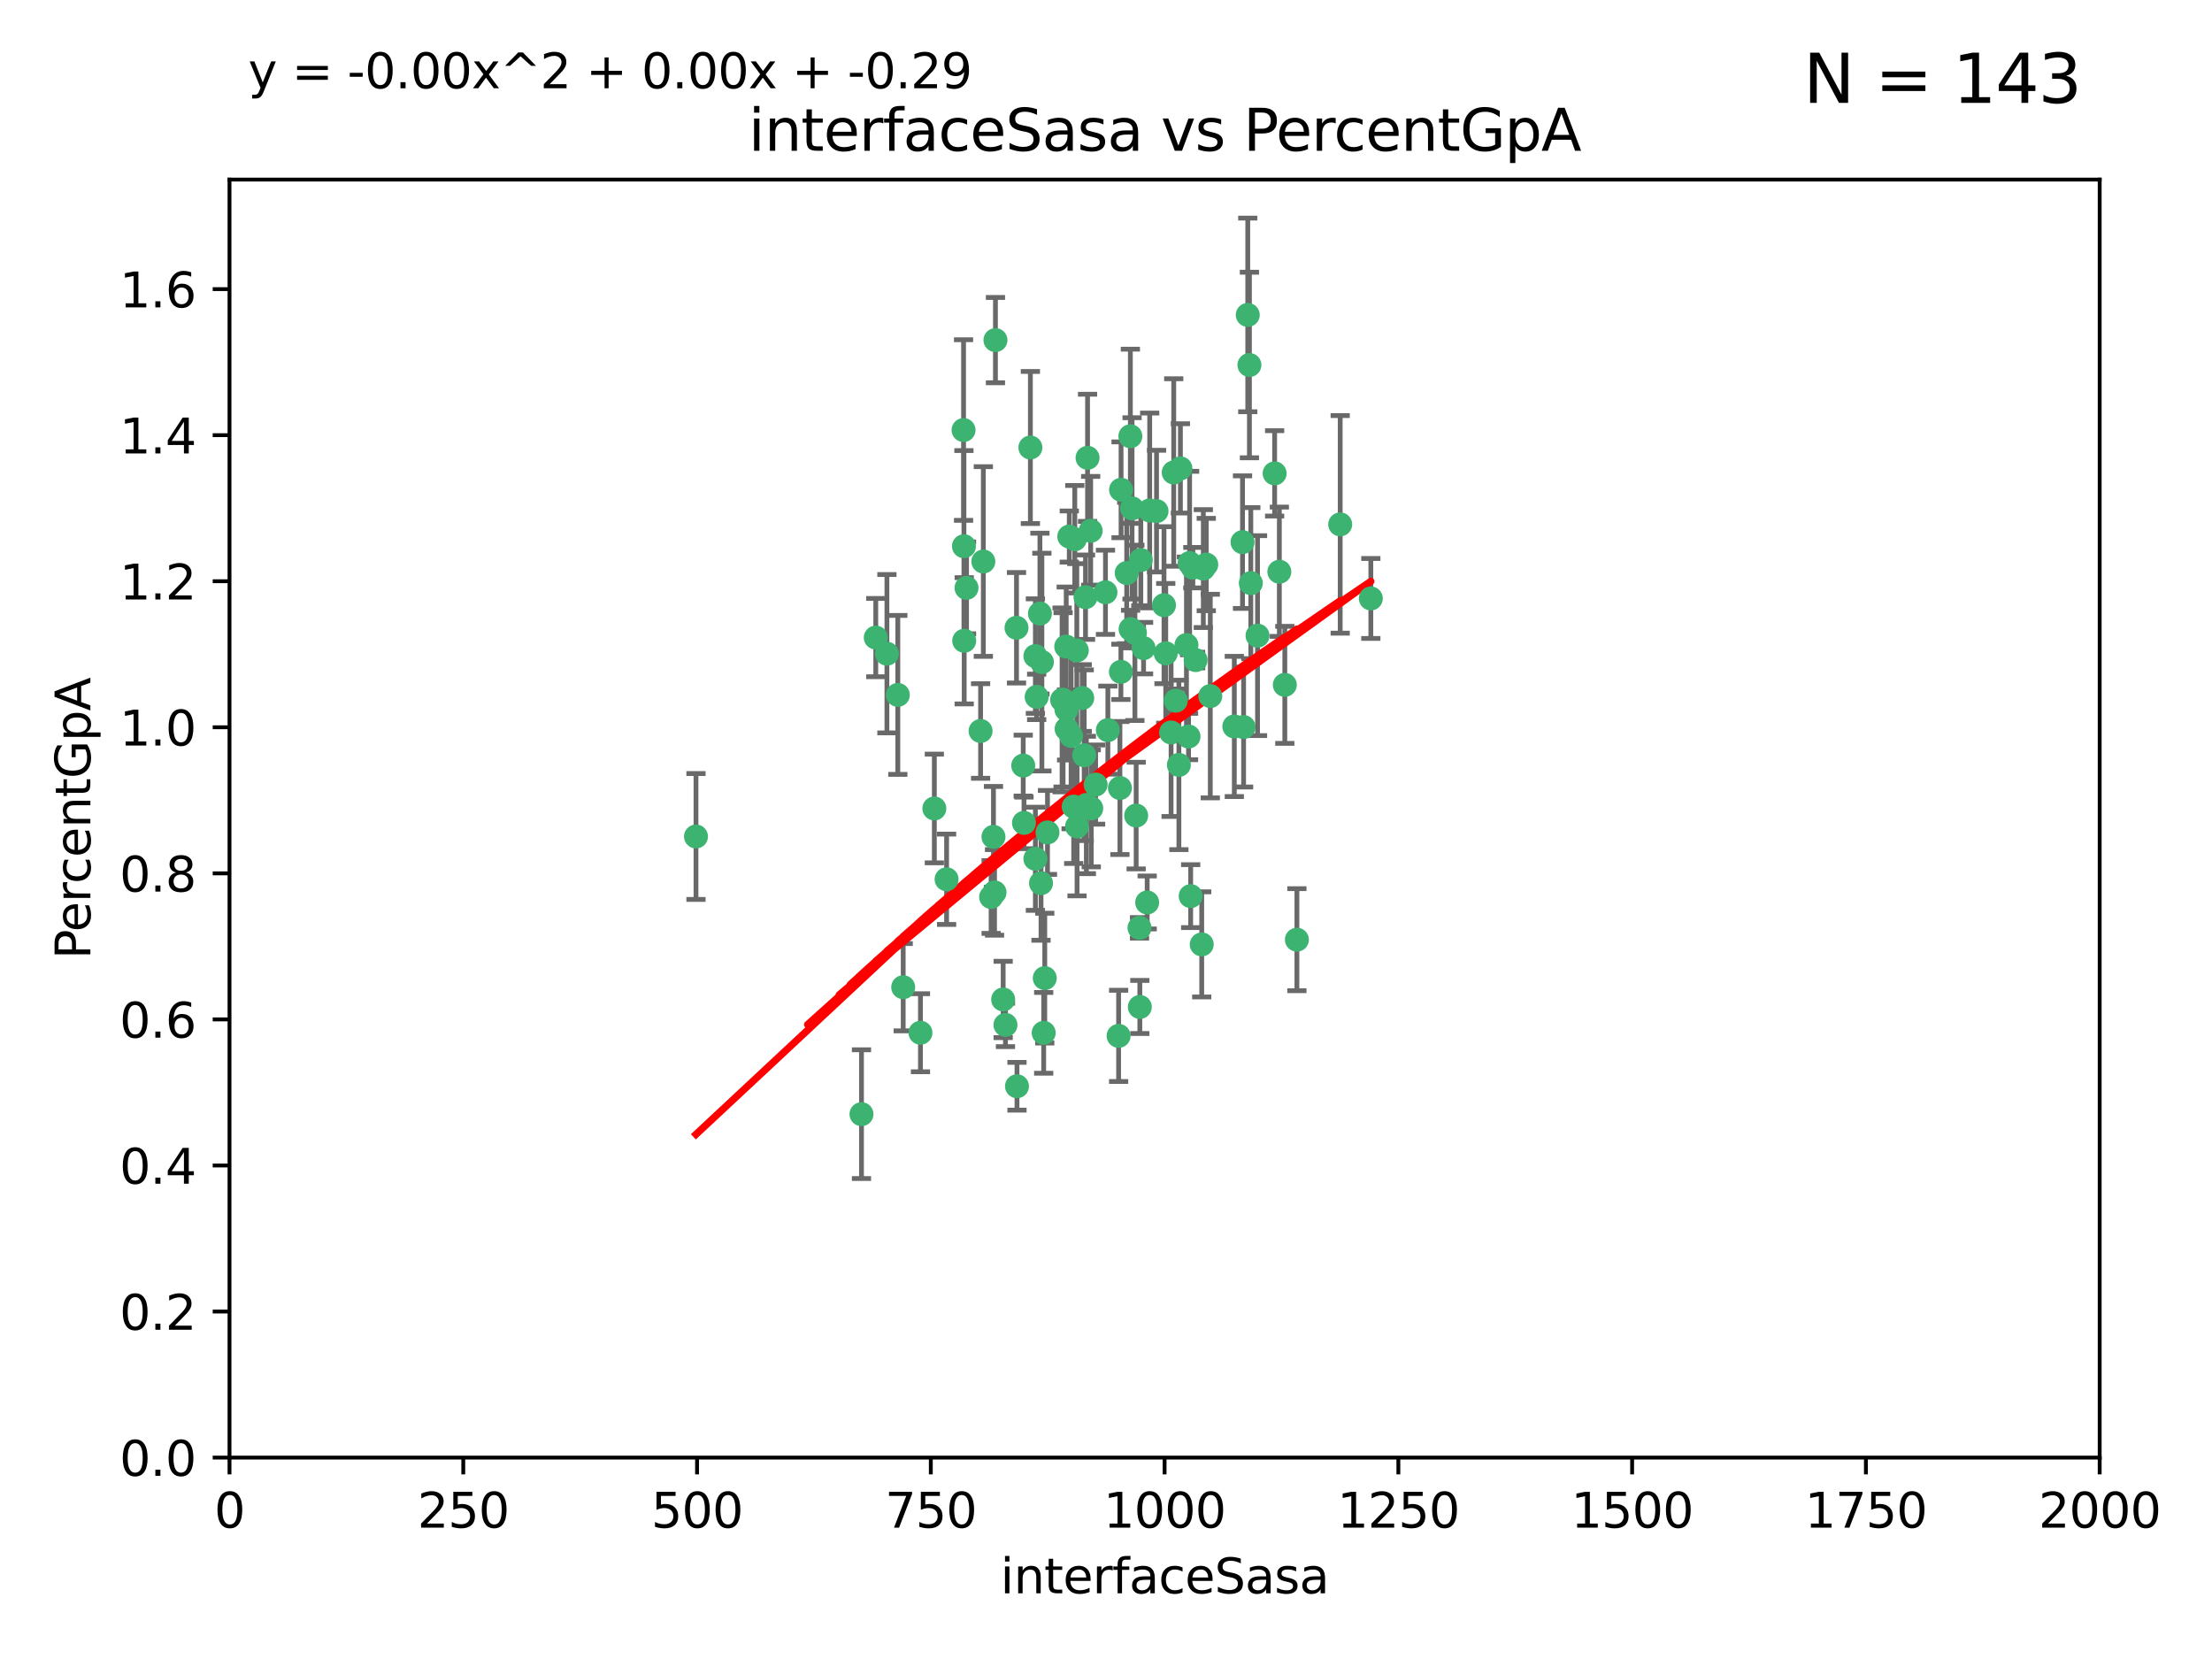 <?xml version="1.0" encoding="utf-8" standalone="no"?>
<!DOCTYPE svg PUBLIC "-//W3C//DTD SVG 1.1//EN"
  "http://www.w3.org/Graphics/SVG/1.1/DTD/svg11.dtd">
<svg xmlns:xlink="http://www.w3.org/1999/xlink" width="460.8pt" height="345.6pt" viewBox="0 0 460.8 345.6" xmlns="http://www.w3.org/2000/svg" version="1.1">
 <defs>
  <style type="text/css">*{stroke-linejoin: round; stroke-linecap: butt}</style>
 </defs>
 <g id="figure_1">
  <g id="patch_1">
   <path d="M 0 345.6 
L 460.8 345.6 
L 460.8 0 
L 0 0 
z
" style="fill: #ffffff"/>
  </g>
  <g id="axes_1">
   <g id="patch_2">
    <path d="M 47.81 303.64 
L 437.4 303.64 
L 437.4 37.411 
L 47.81 37.411 
z
" style="fill: #ffffff"/>
   </g>
   <g id="PathCollection_1">
    <defs>
     <path id="m6d3823d4ce" d="M 0 1.118 
C 0.297 1.118 0.581 1 0.791 0.791 
C 1 0.581 1.118 0.297 1.118 0 
C 1.118 -0.297 1 -0.581 0.791 -0.791 
C 0.581 -1 0.297 -1.118 0 -1.118 
C -0.297 -1.118 -0.581 -1 -0.791 -0.791 
C -1 -0.581 -1.118 -0.297 -1.118 0 
C -1.118 0.297 -1 0.581 -0.791 0.791 
C -0.581 1 -0.297 1.118 0 1.118 
z
" style="stroke: #3cb371"/>
    </defs>
    <g clip-path="url(#p10bf05ce09)">
     <use xlink:href="#m6d3823d4ce" x="258.839" y="112.935" style="fill: #3cb371; stroke: #3cb371"/>
     <use xlink:href="#m6d3823d4ce" x="235.526" y="131.048" style="fill: #3cb371; stroke: #3cb371"/>
     <use xlink:href="#m6d3823d4ce" x="235.476" y="90.88" style="fill: #3cb371; stroke: #3cb371"/>
     <use xlink:href="#m6d3823d4ce" x="265.53" y="98.611" style="fill: #3cb371; stroke: #3cb371"/>
     <use xlink:href="#m6d3823d4ce" x="222.751" y="111.768" style="fill: #3cb371; stroke: #3cb371"/>
     <use xlink:href="#m6d3823d4ce" x="225.86" y="157.33" style="fill: #3cb371; stroke: #3cb371"/>
     <use xlink:href="#m6d3823d4ce" x="234.714" y="119.368" style="fill: #3cb371; stroke: #3cb371"/>
     <use xlink:href="#m6d3823d4ce" x="259.065" y="151.457" style="fill: #3cb371; stroke: #3cb371"/>
     <use xlink:href="#m6d3823d4ce" x="259.932" y="65.606" style="fill: #3cb371; stroke: #3cb371"/>
     <use xlink:href="#m6d3823d4ce" x="239.502" y="106.338" style="fill: #3cb371; stroke: #3cb371"/>
     <use xlink:href="#m6d3823d4ce" x="242.845" y="136.097" style="fill: #3cb371; stroke: #3cb371"/>
     <use xlink:href="#m6d3823d4ce" x="261.968" y="132.416" style="fill: #3cb371; stroke: #3cb371"/>
     <use xlink:href="#m6d3823d4ce" x="266.512" y="119.105" style="fill: #3cb371; stroke: #3cb371"/>
     <use xlink:href="#m6d3823d4ce" x="211.757" y="130.776" style="fill: #3cb371; stroke: #3cb371"/>
     <use xlink:href="#m6d3823d4ce" x="216.635" y="127.82" style="fill: #3cb371; stroke: #3cb371"/>
     <use xlink:href="#m6d3823d4ce" x="233.539" y="102.028" style="fill: #3cb371; stroke: #3cb371"/>
     <use xlink:href="#m6d3823d4ce" x="244.935" y="145.966" style="fill: #3cb371; stroke: #3cb371"/>
     <use xlink:href="#m6d3823d4ce" x="244.508" y="98.431" style="fill: #3cb371; stroke: #3cb371"/>
     <use xlink:href="#m6d3823d4ce" x="267.65" y="142.672" style="fill: #3cb371; stroke: #3cb371"/>
     <use xlink:href="#m6d3823d4ce" x="250.675" y="118.446" style="fill: #3cb371; stroke: #3cb371"/>
     <use xlink:href="#m6d3823d4ce" x="214.648" y="93.226" style="fill: #3cb371; stroke: #3cb371"/>
     <use xlink:href="#m6d3823d4ce" x="224.368" y="172.163" style="fill: #3cb371; stroke: #3cb371"/>
     <use xlink:href="#m6d3823d4ce" x="233.3" y="164.157" style="fill: #3cb371; stroke: #3cb371"/>
     <use xlink:href="#m6d3823d4ce" x="222.161" y="147.818" style="fill: #3cb371; stroke: #3cb371"/>
     <use xlink:href="#m6d3823d4ce" x="221.458" y="145.786" style="fill: #3cb371; stroke: #3cb371"/>
     <use xlink:href="#m6d3823d4ce" x="243.959" y="152.588" style="fill: #3cb371; stroke: #3cb371"/>
     <use xlink:href="#m6d3823d4ce" x="226.133" y="124.404" style="fill: #3cb371; stroke: #3cb371"/>
     <use xlink:href="#m6d3823d4ce" x="238.226" y="135.021" style="fill: #3cb371; stroke: #3cb371"/>
     <use xlink:href="#m6d3823d4ce" x="245.585" y="159.342" style="fill: #3cb371; stroke: #3cb371"/>
     <use xlink:href="#m6d3823d4ce" x="257.131" y="151.333" style="fill: #3cb371; stroke: #3cb371"/>
     <use xlink:href="#m6d3823d4ce" x="247.82" y="117.288" style="fill: #3cb371; stroke: #3cb371"/>
     <use xlink:href="#m6d3823d4ce" x="249.07" y="137.505" style="fill: #3cb371; stroke: #3cb371"/>
     <use xlink:href="#m6d3823d4ce" x="247.161" y="134.369" style="fill: #3cb371; stroke: #3cb371"/>
     <use xlink:href="#m6d3823d4ce" x="279.188" y="109.235" style="fill: #3cb371; stroke: #3cb371"/>
     <use xlink:href="#m6d3823d4ce" x="236.422" y="131.834" style="fill: #3cb371; stroke: #3cb371"/>
     <use xlink:href="#m6d3823d4ce" x="242.482" y="126.071" style="fill: #3cb371; stroke: #3cb371"/>
     <use xlink:href="#m6d3823d4ce" x="235.828" y="105.903" style="fill: #3cb371; stroke: #3cb371"/>
     <use xlink:href="#m6d3823d4ce" x="226.558" y="95.371" style="fill: #3cb371; stroke: #3cb371"/>
     <use xlink:href="#m6d3823d4ce" x="200.806" y="113.783" style="fill: #3cb371; stroke: #3cb371"/>
     <use xlink:href="#m6d3823d4ce" x="223.671" y="168.041" style="fill: #3cb371; stroke: #3cb371"/>
     <use xlink:href="#m6d3823d4ce" x="260.277" y="76.037" style="fill: #3cb371; stroke: #3cb371"/>
     <use xlink:href="#m6d3823d4ce" x="251.287" y="117.606" style="fill: #3cb371; stroke: #3cb371"/>
     <use xlink:href="#m6d3823d4ce" x="217.044" y="137.924" style="fill: #3cb371; stroke: #3cb371"/>
     <use xlink:href="#m6d3823d4ce" x="248.492" y="118.255" style="fill: #3cb371; stroke: #3cb371"/>
     <use xlink:href="#m6d3823d4ce" x="240.928" y="106.473" style="fill: #3cb371; stroke: #3cb371"/>
     <use xlink:href="#m6d3823d4ce" x="223.897" y="112.334" style="fill: #3cb371; stroke: #3cb371"/>
     <use xlink:href="#m6d3823d4ce" x="225.446" y="145.408" style="fill: #3cb371; stroke: #3cb371"/>
     <use xlink:href="#m6d3823d4ce" x="207.182" y="185.906" style="fill: #3cb371; stroke: #3cb371"/>
     <use xlink:href="#m6d3823d4ce" x="230.29" y="123.385" style="fill: #3cb371; stroke: #3cb371"/>
     <use xlink:href="#m6d3823d4ce" x="200.86" y="133.482" style="fill: #3cb371; stroke: #3cb371"/>
     <use xlink:href="#m6d3823d4ce" x="217.42" y="215.161" style="fill: #3cb371; stroke: #3cb371"/>
     <use xlink:href="#m6d3823d4ce" x="233.504" y="139.959" style="fill: #3cb371; stroke: #3cb371"/>
     <use xlink:href="#m6d3823d4ce" x="237.649" y="116.673" style="fill: #3cb371; stroke: #3cb371"/>
     <use xlink:href="#m6d3823d4ce" x="213.316" y="171.42" style="fill: #3cb371; stroke: #3cb371"/>
     <use xlink:href="#m6d3823d4ce" x="207.37" y="70.852" style="fill: #3cb371; stroke: #3cb371"/>
     <use xlink:href="#m6d3823d4ce" x="204.848" y="116.973" style="fill: #3cb371; stroke: #3cb371"/>
     <use xlink:href="#m6d3823d4ce" x="245.901" y="97.572" style="fill: #3cb371; stroke: #3cb371"/>
     <use xlink:href="#m6d3823d4ce" x="285.569" y="124.669" style="fill: #3cb371; stroke: #3cb371"/>
     <use xlink:href="#m6d3823d4ce" x="215.957" y="145.171" style="fill: #3cb371; stroke: #3cb371"/>
     <use xlink:href="#m6d3823d4ce" x="194.641" y="168.419" style="fill: #3cb371; stroke: #3cb371"/>
     <use xlink:href="#m6d3823d4ce" x="209.455" y="213.505" style="fill: #3cb371; stroke: #3cb371"/>
     <use xlink:href="#m6d3823d4ce" x="191.75" y="215.139" style="fill: #3cb371; stroke: #3cb371"/>
     <use xlink:href="#m6d3823d4ce" x="184.761" y="136.178" style="fill: #3cb371; stroke: #3cb371"/>
     <use xlink:href="#m6d3823d4ce" x="233.027" y="215.793" style="fill: #3cb371; stroke: #3cb371"/>
     <use xlink:href="#m6d3823d4ce" x="223.133" y="153.303" style="fill: #3cb371; stroke: #3cb371"/>
     <use xlink:href="#m6d3823d4ce" x="182.439" y="132.82" style="fill: #3cb371; stroke: #3cb371"/>
     <use xlink:href="#m6d3823d4ce" x="213.156" y="159.488" style="fill: #3cb371; stroke: #3cb371"/>
     <use xlink:href="#m6d3823d4ce" x="222.113" y="134.689" style="fill: #3cb371; stroke: #3cb371"/>
     <use xlink:href="#m6d3823d4ce" x="200.726" y="89.586" style="fill: #3cb371; stroke: #3cb371"/>
     <use xlink:href="#m6d3823d4ce" x="215.692" y="178.897" style="fill: #3cb371; stroke: #3cb371"/>
     <use xlink:href="#m6d3823d4ce" x="228.237" y="163.438" style="fill: #3cb371; stroke: #3cb371"/>
     <use xlink:href="#m6d3823d4ce" x="247.594" y="153.432" style="fill: #3cb371; stroke: #3cb371"/>
     <use xlink:href="#m6d3823d4ce" x="222.194" y="151.836" style="fill: #3cb371; stroke: #3cb371"/>
     <use xlink:href="#m6d3823d4ce" x="204.275" y="152.276" style="fill: #3cb371; stroke: #3cb371"/>
     <use xlink:href="#m6d3823d4ce" x="237.381" y="193.29" style="fill: #3cb371; stroke: #3cb371"/>
     <use xlink:href="#m6d3823d4ce" x="197.192" y="183.167" style="fill: #3cb371; stroke: #3cb371"/>
     <use xlink:href="#m6d3823d4ce" x="208.978" y="208.206" style="fill: #3cb371; stroke: #3cb371"/>
     <use xlink:href="#m6d3823d4ce" x="227.208" y="110.571" style="fill: #3cb371; stroke: #3cb371"/>
     <use xlink:href="#m6d3823d4ce" x="217.644" y="203.759" style="fill: #3cb371; stroke: #3cb371"/>
     <use xlink:href="#m6d3823d4ce" x="260.569" y="121.476" style="fill: #3cb371; stroke: #3cb371"/>
     <use xlink:href="#m6d3823d4ce" x="206.469" y="186.867" style="fill: #3cb371; stroke: #3cb371"/>
     <use xlink:href="#m6d3823d4ce" x="215.692" y="136.674" style="fill: #3cb371; stroke: #3cb371"/>
     <use xlink:href="#m6d3823d4ce" x="230.787" y="152.103" style="fill: #3cb371; stroke: #3cb371"/>
     <use xlink:href="#m6d3823d4ce" x="236.683" y="169.899" style="fill: #3cb371; stroke: #3cb371"/>
     <use xlink:href="#m6d3823d4ce" x="206.956" y="174.332" style="fill: #3cb371; stroke: #3cb371"/>
     <use xlink:href="#m6d3823d4ce" x="237.447" y="209.769" style="fill: #3cb371; stroke: #3cb371"/>
     <use xlink:href="#m6d3823d4ce" x="211.857" y="226.286" style="fill: #3cb371; stroke: #3cb371"/>
     <use xlink:href="#m6d3823d4ce" x="188.154" y="205.654" style="fill: #3cb371; stroke: #3cb371"/>
     <use xlink:href="#m6d3823d4ce" x="227.327" y="168.396" style="fill: #3cb371; stroke: #3cb371"/>
     <use xlink:href="#m6d3823d4ce" x="270.167" y="195.754" style="fill: #3cb371; stroke: #3cb371"/>
     <use xlink:href="#m6d3823d4ce" x="250.342" y="196.734" style="fill: #3cb371; stroke: #3cb371"/>
     <use xlink:href="#m6d3823d4ce" x="238.978" y="188.002" style="fill: #3cb371; stroke: #3cb371"/>
     <use xlink:href="#m6d3823d4ce" x="221.254" y="145.801" style="fill: #3cb371; stroke: #3cb371"/>
     <use xlink:href="#m6d3823d4ce" x="179.464" y="232.101" style="fill: #3cb371; stroke: #3cb371"/>
     <use xlink:href="#m6d3823d4ce" x="218.211" y="173.41" style="fill: #3cb371; stroke: #3cb371"/>
     <use xlink:href="#m6d3823d4ce" x="248.04" y="186.679" style="fill: #3cb371; stroke: #3cb371"/>
     <use xlink:href="#m6d3823d4ce" x="224.318" y="135.495" style="fill: #3cb371; stroke: #3cb371"/>
     <use xlink:href="#m6d3823d4ce" x="226.307" y="167.688" style="fill: #3cb371; stroke: #3cb371"/>
     <use xlink:href="#m6d3823d4ce" x="201.345" y="122.465" style="fill: #3cb371; stroke: #3cb371"/>
     <use xlink:href="#m6d3823d4ce" x="187.034" y="144.762" style="fill: #3cb371; stroke: #3cb371"/>
     <use xlink:href="#m6d3823d4ce" x="252.125" y="145.004" style="fill: #3cb371; stroke: #3cb371"/>
     <use xlink:href="#m6d3823d4ce" x="216.863" y="183.98" style="fill: #3cb371; stroke: #3cb371"/>
     <use xlink:href="#m6d3823d4ce" x="144.987" y="174.257" style="fill: #3cb371; stroke: #3cb371"/>
    </g>
   </g>
   <g id="matplotlib.axis_1">
    <g id="xtick_1">
     <g id="line2d_1">
      <defs>
       <path id="m05f3f68002" d="M 0 0 
L 0 3.5 
" style="stroke: #000000; stroke-width: 0.8"/>
      </defs>
      <g>
       <use xlink:href="#m05f3f68002" x="47.81" y="303.64" style="stroke: #000000; stroke-width: 0.8"/>
      </g>
     </g>
     <g id="text_1">
      <!-- 0 -->
      <g transform="translate(44.629 318.238)scale(0.1 -0.1)">
       <defs>
        <path id="DejaVuSans-30" d="M 2034 4250 
Q 1547 4250 1301 3770 
Q 1056 3291 1056 2328 
Q 1056 1369 1301 889 
Q 1547 409 2034 409 
Q 2525 409 2770 889 
Q 3016 1369 3016 2328 
Q 3016 3291 2770 3770 
Q 2525 4250 2034 4250 
z
M 2034 4750 
Q 2819 4750 3233 4129 
Q 3647 3509 3647 2328 
Q 3647 1150 3233 529 
Q 2819 -91 2034 -91 
Q 1250 -91 836 529 
Q 422 1150 422 2328 
Q 422 3509 836 4129 
Q 1250 4750 2034 4750 
z
" transform="scale(0.016)"/>
       </defs>
       <use xlink:href="#DejaVuSans-30"/>
      </g>
     </g>
    </g>
    <g id="xtick_2">
     <g id="line2d_2">
      <g>
       <use xlink:href="#m05f3f68002" x="96.509" y="303.64" style="stroke: #000000; stroke-width: 0.8"/>
      </g>
     </g>
     <g id="text_2">
      <!-- 250 -->
      <g transform="translate(86.965 318.238)scale(0.1 -0.1)">
       <defs>
        <path id="DejaVuSans-32" d="M 1228 531 
L 3431 531 
L 3431 0 
L 469 0 
L 469 531 
Q 828 903 1448 1529 
Q 2069 2156 2228 2338 
Q 2531 2678 2651 2914 
Q 2772 3150 2772 3378 
Q 2772 3750 2511 3984 
Q 2250 4219 1831 4219 
Q 1534 4219 1204 4116 
Q 875 4013 500 3803 
L 500 4441 
Q 881 4594 1212 4672 
Q 1544 4750 1819 4750 
Q 2544 4750 2975 4387 
Q 3406 4025 3406 3419 
Q 3406 3131 3298 2873 
Q 3191 2616 2906 2266 
Q 2828 2175 2409 1742 
Q 1991 1309 1228 531 
z
" transform="scale(0.016)"/>
        <path id="DejaVuSans-35" d="M 691 4666 
L 3169 4666 
L 3169 4134 
L 1269 4134 
L 1269 2991 
Q 1406 3038 1543 3061 
Q 1681 3084 1819 3084 
Q 2600 3084 3056 2656 
Q 3513 2228 3513 1497 
Q 3513 744 3044 326 
Q 2575 -91 1722 -91 
Q 1428 -91 1123 -41 
Q 819 9 494 109 
L 494 744 
Q 775 591 1075 516 
Q 1375 441 1709 441 
Q 2250 441 2565 725 
Q 2881 1009 2881 1497 
Q 2881 1984 2565 2268 
Q 2250 2553 1709 2553 
Q 1456 2553 1204 2497 
Q 953 2441 691 2322 
L 691 4666 
z
" transform="scale(0.016)"/>
       </defs>
       <use xlink:href="#DejaVuSans-32"/>
       <use xlink:href="#DejaVuSans-35" x="63.623"/>
       <use xlink:href="#DejaVuSans-30" x="127.246"/>
      </g>
     </g>
    </g>
    <g id="xtick_3">
     <g id="line2d_3">
      <g>
       <use xlink:href="#m05f3f68002" x="145.208" y="303.64" style="stroke: #000000; stroke-width: 0.8"/>
      </g>
     </g>
     <g id="text_3">
      <!-- 500 -->
      <g transform="translate(135.664 318.238)scale(0.1 -0.1)">
       <use xlink:href="#DejaVuSans-35"/>
       <use xlink:href="#DejaVuSans-30" x="63.623"/>
       <use xlink:href="#DejaVuSans-30" x="127.246"/>
      </g>
     </g>
    </g>
    <g id="xtick_4">
     <g id="line2d_4">
      <g>
       <use xlink:href="#m05f3f68002" x="193.906" y="303.64" style="stroke: #000000; stroke-width: 0.8"/>
      </g>
     </g>
     <g id="text_4">
      <!-- 750 -->
      <g transform="translate(184.363 318.238)scale(0.1 -0.1)">
       <defs>
        <path id="DejaVuSans-37" d="M 525 4666 
L 3525 4666 
L 3525 4397 
L 1831 0 
L 1172 0 
L 2766 4134 
L 525 4134 
L 525 4666 
z
" transform="scale(0.016)"/>
       </defs>
       <use xlink:href="#DejaVuSans-37"/>
       <use xlink:href="#DejaVuSans-35" x="63.623"/>
       <use xlink:href="#DejaVuSans-30" x="127.246"/>
      </g>
     </g>
    </g>
    <g id="xtick_5">
     <g id="line2d_5">
      <g>
       <use xlink:href="#m05f3f68002" x="242.605" y="303.64" style="stroke: #000000; stroke-width: 0.8"/>
      </g>
     </g>
     <g id="text_5">
      <!-- 1000 -->
      <g transform="translate(229.88 318.238)scale(0.1 -0.1)">
       <defs>
        <path id="DejaVuSans-31" d="M 794 531 
L 1825 531 
L 1825 4091 
L 703 3866 
L 703 4441 
L 1819 4666 
L 2450 4666 
L 2450 531 
L 3481 531 
L 3481 0 
L 794 0 
L 794 531 
z
" transform="scale(0.016)"/>
       </defs>
       <use xlink:href="#DejaVuSans-31"/>
       <use xlink:href="#DejaVuSans-30" x="63.623"/>
       <use xlink:href="#DejaVuSans-30" x="127.246"/>
       <use xlink:href="#DejaVuSans-30" x="190.869"/>
      </g>
     </g>
    </g>
    <g id="xtick_6">
     <g id="line2d_6">
      <g>
       <use xlink:href="#m05f3f68002" x="291.304" y="303.64" style="stroke: #000000; stroke-width: 0.8"/>
      </g>
     </g>
     <g id="text_6">
      <!-- 1250 -->
      <g transform="translate(278.579 318.238)scale(0.1 -0.1)">
       <use xlink:href="#DejaVuSans-31"/>
       <use xlink:href="#DejaVuSans-32" x="63.623"/>
       <use xlink:href="#DejaVuSans-35" x="127.246"/>
       <use xlink:href="#DejaVuSans-30" x="190.869"/>
      </g>
     </g>
    </g>
    <g id="xtick_7">
     <g id="line2d_7">
      <g>
       <use xlink:href="#m05f3f68002" x="340.002" y="303.64" style="stroke: #000000; stroke-width: 0.8"/>
      </g>
     </g>
     <g id="text_7">
      <!-- 1500 -->
      <g transform="translate(327.277 318.238)scale(0.1 -0.1)">
       <use xlink:href="#DejaVuSans-31"/>
       <use xlink:href="#DejaVuSans-35" x="63.623"/>
       <use xlink:href="#DejaVuSans-30" x="127.246"/>
       <use xlink:href="#DejaVuSans-30" x="190.869"/>
      </g>
     </g>
    </g>
    <g id="xtick_8">
     <g id="line2d_8">
      <g>
       <use xlink:href="#m05f3f68002" x="388.701" y="303.64" style="stroke: #000000; stroke-width: 0.8"/>
      </g>
     </g>
     <g id="text_8">
      <!-- 1750 -->
      <g transform="translate(375.976 318.238)scale(0.1 -0.1)">
       <use xlink:href="#DejaVuSans-31"/>
       <use xlink:href="#DejaVuSans-37" x="63.623"/>
       <use xlink:href="#DejaVuSans-35" x="127.246"/>
       <use xlink:href="#DejaVuSans-30" x="190.869"/>
      </g>
     </g>
    </g>
    <g id="xtick_9">
     <g id="line2d_9">
      <g>
       <use xlink:href="#m05f3f68002" x="437.4" y="303.64" style="stroke: #000000; stroke-width: 0.8"/>
      </g>
     </g>
     <g id="text_9">
      <!-- 2000 -->
      <g transform="translate(424.675 318.238)scale(0.1 -0.1)">
       <use xlink:href="#DejaVuSans-32"/>
       <use xlink:href="#DejaVuSans-30" x="63.623"/>
       <use xlink:href="#DejaVuSans-30" x="127.246"/>
       <use xlink:href="#DejaVuSans-30" x="190.869"/>
      </g>
     </g>
    </g>
    <g id="text_10">
     <!-- interfaceSasa -->
     <g transform="translate(208.398 331.917)scale(0.1 -0.1)">
      <defs>
       <path id="DejaVuSans-69" d="M 603 3500 
L 1178 3500 
L 1178 0 
L 603 0 
L 603 3500 
z
M 603 4863 
L 1178 4863 
L 1178 4134 
L 603 4134 
L 603 4863 
z
" transform="scale(0.016)"/>
       <path id="DejaVuSans-6e" d="M 3513 2113 
L 3513 0 
L 2938 0 
L 2938 2094 
Q 2938 2591 2744 2837 
Q 2550 3084 2163 3084 
Q 1697 3084 1428 2787 
Q 1159 2491 1159 1978 
L 1159 0 
L 581 0 
L 581 3500 
L 1159 3500 
L 1159 2956 
Q 1366 3272 1645 3428 
Q 1925 3584 2291 3584 
Q 2894 3584 3203 3211 
Q 3513 2838 3513 2113 
z
" transform="scale(0.016)"/>
       <path id="DejaVuSans-74" d="M 1172 4494 
L 1172 3500 
L 2356 3500 
L 2356 3053 
L 1172 3053 
L 1172 1153 
Q 1172 725 1289 603 
Q 1406 481 1766 481 
L 2356 481 
L 2356 0 
L 1766 0 
Q 1100 0 847 248 
Q 594 497 594 1153 
L 594 3053 
L 172 3053 
L 172 3500 
L 594 3500 
L 594 4494 
L 1172 4494 
z
" transform="scale(0.016)"/>
       <path id="DejaVuSans-65" d="M 3597 1894 
L 3597 1613 
L 953 1613 
Q 991 1019 1311 708 
Q 1631 397 2203 397 
Q 2534 397 2845 478 
Q 3156 559 3463 722 
L 3463 178 
Q 3153 47 2828 -22 
Q 2503 -91 2169 -91 
Q 1331 -91 842 396 
Q 353 884 353 1716 
Q 353 2575 817 3079 
Q 1281 3584 2069 3584 
Q 2775 3584 3186 3129 
Q 3597 2675 3597 1894 
z
M 3022 2063 
Q 3016 2534 2758 2815 
Q 2500 3097 2075 3097 
Q 1594 3097 1305 2825 
Q 1016 2553 972 2059 
L 3022 2063 
z
" transform="scale(0.016)"/>
       <path id="DejaVuSans-72" d="M 2631 2963 
Q 2534 3019 2420 3045 
Q 2306 3072 2169 3072 
Q 1681 3072 1420 2755 
Q 1159 2438 1159 1844 
L 1159 0 
L 581 0 
L 581 3500 
L 1159 3500 
L 1159 2956 
Q 1341 3275 1631 3429 
Q 1922 3584 2338 3584 
Q 2397 3584 2469 3576 
Q 2541 3569 2628 3553 
L 2631 2963 
z
" transform="scale(0.016)"/>
       <path id="DejaVuSans-66" d="M 2375 4863 
L 2375 4384 
L 1825 4384 
Q 1516 4384 1395 4259 
Q 1275 4134 1275 3809 
L 1275 3500 
L 2222 3500 
L 2222 3053 
L 1275 3053 
L 1275 0 
L 697 0 
L 697 3053 
L 147 3053 
L 147 3500 
L 697 3500 
L 697 3744 
Q 697 4328 969 4595 
Q 1241 4863 1831 4863 
L 2375 4863 
z
" transform="scale(0.016)"/>
       <path id="DejaVuSans-61" d="M 2194 1759 
Q 1497 1759 1228 1600 
Q 959 1441 959 1056 
Q 959 750 1161 570 
Q 1363 391 1709 391 
Q 2188 391 2477 730 
Q 2766 1069 2766 1631 
L 2766 1759 
L 2194 1759 
z
M 3341 1997 
L 3341 0 
L 2766 0 
L 2766 531 
Q 2569 213 2275 61 
Q 1981 -91 1556 -91 
Q 1019 -91 701 211 
Q 384 513 384 1019 
Q 384 1609 779 1909 
Q 1175 2209 1959 2209 
L 2766 2209 
L 2766 2266 
Q 2766 2663 2505 2880 
Q 2244 3097 1772 3097 
Q 1472 3097 1187 3025 
Q 903 2953 641 2809 
L 641 3341 
Q 956 3463 1253 3523 
Q 1550 3584 1831 3584 
Q 2591 3584 2966 3190 
Q 3341 2797 3341 1997 
z
" transform="scale(0.016)"/>
       <path id="DejaVuSans-63" d="M 3122 3366 
L 3122 2828 
Q 2878 2963 2633 3030 
Q 2388 3097 2138 3097 
Q 1578 3097 1268 2742 
Q 959 2388 959 1747 
Q 959 1106 1268 751 
Q 1578 397 2138 397 
Q 2388 397 2633 464 
Q 2878 531 3122 666 
L 3122 134 
Q 2881 22 2623 -34 
Q 2366 -91 2075 -91 
Q 1284 -91 818 406 
Q 353 903 353 1747 
Q 353 2603 823 3093 
Q 1294 3584 2113 3584 
Q 2378 3584 2631 3529 
Q 2884 3475 3122 3366 
z
" transform="scale(0.016)"/>
       <path id="DejaVuSans-53" d="M 3425 4513 
L 3425 3897 
Q 3066 4069 2747 4153 
Q 2428 4238 2131 4238 
Q 1616 4238 1336 4038 
Q 1056 3838 1056 3469 
Q 1056 3159 1242 3001 
Q 1428 2844 1947 2747 
L 2328 2669 
Q 3034 2534 3370 2195 
Q 3706 1856 3706 1288 
Q 3706 609 3251 259 
Q 2797 -91 1919 -91 
Q 1588 -91 1214 -16 
Q 841 59 441 206 
L 441 856 
Q 825 641 1194 531 
Q 1563 422 1919 422 
Q 2459 422 2753 634 
Q 3047 847 3047 1241 
Q 3047 1584 2836 1778 
Q 2625 1972 2144 2069 
L 1759 2144 
Q 1053 2284 737 2584 
Q 422 2884 422 3419 
Q 422 4038 858 4394 
Q 1294 4750 2059 4750 
Q 2388 4750 2728 4690 
Q 3069 4631 3425 4513 
z
" transform="scale(0.016)"/>
       <path id="DejaVuSans-73" d="M 2834 3397 
L 2834 2853 
Q 2591 2978 2328 3040 
Q 2066 3103 1784 3103 
Q 1356 3103 1142 2972 
Q 928 2841 928 2578 
Q 928 2378 1081 2264 
Q 1234 2150 1697 2047 
L 1894 2003 
Q 2506 1872 2764 1633 
Q 3022 1394 3022 966 
Q 3022 478 2636 193 
Q 2250 -91 1575 -91 
Q 1294 -91 989 -36 
Q 684 19 347 128 
L 347 722 
Q 666 556 975 473 
Q 1284 391 1588 391 
Q 1994 391 2212 530 
Q 2431 669 2431 922 
Q 2431 1156 2273 1281 
Q 2116 1406 1581 1522 
L 1381 1569 
Q 847 1681 609 1914 
Q 372 2147 372 2553 
Q 372 3047 722 3315 
Q 1072 3584 1716 3584 
Q 2034 3584 2315 3537 
Q 2597 3491 2834 3397 
z
" transform="scale(0.016)"/>
      </defs>
      <use xlink:href="#DejaVuSans-69"/>
      <use xlink:href="#DejaVuSans-6e" x="27.783"/>
      <use xlink:href="#DejaVuSans-74" x="91.162"/>
      <use xlink:href="#DejaVuSans-65" x="130.371"/>
      <use xlink:href="#DejaVuSans-72" x="191.895"/>
      <use xlink:href="#DejaVuSans-66" x="233.008"/>
      <use xlink:href="#DejaVuSans-61" x="268.213"/>
      <use xlink:href="#DejaVuSans-63" x="329.492"/>
      <use xlink:href="#DejaVuSans-65" x="384.473"/>
      <use xlink:href="#DejaVuSans-53" x="445.996"/>
      <use xlink:href="#DejaVuSans-61" x="509.473"/>
      <use xlink:href="#DejaVuSans-73" x="570.752"/>
      <use xlink:href="#DejaVuSans-61" x="622.852"/>
     </g>
    </g>
   </g>
   <g id="matplotlib.axis_2">
    <g id="ytick_1">
     <g id="line2d_10">
      <defs>
       <path id="ma25c333326" d="M 0 0 
L -3.5 0 
" style="stroke: #000000; stroke-width: 0.8"/>
      </defs>
      <g>
       <use xlink:href="#ma25c333326" x="47.81" y="303.64" style="stroke: #000000; stroke-width: 0.8"/>
      </g>
     </g>
     <g id="text_11">
      <!-- 0.0 -->
      <g transform="translate(24.907 307.439)scale(0.1 -0.1)">
       <defs>
        <path id="DejaVuSans-2e" d="M 684 794 
L 1344 794 
L 1344 0 
L 684 0 
L 684 794 
z
" transform="scale(0.016)"/>
       </defs>
       <use xlink:href="#DejaVuSans-30"/>
       <use xlink:href="#DejaVuSans-2e" x="63.623"/>
       <use xlink:href="#DejaVuSans-30" x="95.41"/>
      </g>
     </g>
    </g>
    <g id="ytick_2">
     <g id="line2d_11">
      <g>
       <use xlink:href="#ma25c333326" x="47.81" y="273.214" style="stroke: #000000; stroke-width: 0.8"/>
      </g>
     </g>
     <g id="text_12">
      <!-- 0.2 -->
      <g transform="translate(24.907 277.013)scale(0.1 -0.1)">
       <use xlink:href="#DejaVuSans-30"/>
       <use xlink:href="#DejaVuSans-2e" x="63.623"/>
       <use xlink:href="#DejaVuSans-32" x="95.41"/>
      </g>
     </g>
    </g>
    <g id="ytick_3">
     <g id="line2d_12">
      <g>
       <use xlink:href="#ma25c333326" x="47.81" y="242.788" style="stroke: #000000; stroke-width: 0.8"/>
      </g>
     </g>
     <g id="text_13">
      <!-- 0.4 -->
      <g transform="translate(24.907 246.587)scale(0.1 -0.1)">
       <defs>
        <path id="DejaVuSans-34" d="M 2419 4116 
L 825 1625 
L 2419 1625 
L 2419 4116 
z
M 2253 4666 
L 3047 4666 
L 3047 1625 
L 3713 1625 
L 3713 1100 
L 3047 1100 
L 3047 0 
L 2419 0 
L 2419 1100 
L 313 1100 
L 313 1709 
L 2253 4666 
z
" transform="scale(0.016)"/>
       </defs>
       <use xlink:href="#DejaVuSans-30"/>
       <use xlink:href="#DejaVuSans-2e" x="63.623"/>
       <use xlink:href="#DejaVuSans-34" x="95.41"/>
      </g>
     </g>
    </g>
    <g id="ytick_4">
     <g id="line2d_13">
      <g>
       <use xlink:href="#ma25c333326" x="47.81" y="212.362" style="stroke: #000000; stroke-width: 0.8"/>
      </g>
     </g>
     <g id="text_14">
      <!-- 0.6 -->
      <g transform="translate(24.907 216.161)scale(0.1 -0.1)">
       <defs>
        <path id="DejaVuSans-36" d="M 2113 2584 
Q 1688 2584 1439 2293 
Q 1191 2003 1191 1497 
Q 1191 994 1439 701 
Q 1688 409 2113 409 
Q 2538 409 2786 701 
Q 3034 994 3034 1497 
Q 3034 2003 2786 2293 
Q 2538 2584 2113 2584 
z
M 3366 4563 
L 3366 3988 
Q 3128 4100 2886 4159 
Q 2644 4219 2406 4219 
Q 1781 4219 1451 3797 
Q 1122 3375 1075 2522 
Q 1259 2794 1537 2939 
Q 1816 3084 2150 3084 
Q 2853 3084 3261 2657 
Q 3669 2231 3669 1497 
Q 3669 778 3244 343 
Q 2819 -91 2113 -91 
Q 1303 -91 875 529 
Q 447 1150 447 2328 
Q 447 3434 972 4092 
Q 1497 4750 2381 4750 
Q 2619 4750 2861 4703 
Q 3103 4656 3366 4563 
z
" transform="scale(0.016)"/>
       </defs>
       <use xlink:href="#DejaVuSans-30"/>
       <use xlink:href="#DejaVuSans-2e" x="63.623"/>
       <use xlink:href="#DejaVuSans-36" x="95.41"/>
      </g>
     </g>
    </g>
    <g id="ytick_5">
     <g id="line2d_14">
      <g>
       <use xlink:href="#ma25c333326" x="47.81" y="181.935" style="stroke: #000000; stroke-width: 0.8"/>
      </g>
     </g>
     <g id="text_15">
      <!-- 0.8 -->
      <g transform="translate(24.907 185.735)scale(0.1 -0.1)">
       <defs>
        <path id="DejaVuSans-38" d="M 2034 2216 
Q 1584 2216 1326 1975 
Q 1069 1734 1069 1313 
Q 1069 891 1326 650 
Q 1584 409 2034 409 
Q 2484 409 2743 651 
Q 3003 894 3003 1313 
Q 3003 1734 2745 1975 
Q 2488 2216 2034 2216 
z
M 1403 2484 
Q 997 2584 770 2862 
Q 544 3141 544 3541 
Q 544 4100 942 4425 
Q 1341 4750 2034 4750 
Q 2731 4750 3128 4425 
Q 3525 4100 3525 3541 
Q 3525 3141 3298 2862 
Q 3072 2584 2669 2484 
Q 3125 2378 3379 2068 
Q 3634 1759 3634 1313 
Q 3634 634 3220 271 
Q 2806 -91 2034 -91 
Q 1263 -91 848 271 
Q 434 634 434 1313 
Q 434 1759 690 2068 
Q 947 2378 1403 2484 
z
M 1172 3481 
Q 1172 3119 1398 2916 
Q 1625 2713 2034 2713 
Q 2441 2713 2670 2916 
Q 2900 3119 2900 3481 
Q 2900 3844 2670 4047 
Q 2441 4250 2034 4250 
Q 1625 4250 1398 4047 
Q 1172 3844 1172 3481 
z
" transform="scale(0.016)"/>
       </defs>
       <use xlink:href="#DejaVuSans-30"/>
       <use xlink:href="#DejaVuSans-2e" x="63.623"/>
       <use xlink:href="#DejaVuSans-38" x="95.41"/>
      </g>
     </g>
    </g>
    <g id="ytick_6">
     <g id="line2d_15">
      <g>
       <use xlink:href="#ma25c333326" x="47.81" y="151.509" style="stroke: #000000; stroke-width: 0.8"/>
      </g>
     </g>
     <g id="text_16">
      <!-- 1.0 -->
      <g transform="translate(24.907 155.308)scale(0.1 -0.1)">
       <use xlink:href="#DejaVuSans-31"/>
       <use xlink:href="#DejaVuSans-2e" x="63.623"/>
       <use xlink:href="#DejaVuSans-30" x="95.41"/>
      </g>
     </g>
    </g>
    <g id="ytick_7">
     <g id="line2d_16">
      <g>
       <use xlink:href="#ma25c333326" x="47.81" y="121.083" style="stroke: #000000; stroke-width: 0.8"/>
      </g>
     </g>
     <g id="text_17">
      <!-- 1.2 -->
      <g transform="translate(24.907 124.882)scale(0.1 -0.1)">
       <use xlink:href="#DejaVuSans-31"/>
       <use xlink:href="#DejaVuSans-2e" x="63.623"/>
       <use xlink:href="#DejaVuSans-32" x="95.41"/>
      </g>
     </g>
    </g>
    <g id="ytick_8">
     <g id="line2d_17">
      <g>
       <use xlink:href="#ma25c333326" x="47.81" y="90.657" style="stroke: #000000; stroke-width: 0.8"/>
      </g>
     </g>
     <g id="text_18">
      <!-- 1.4 -->
      <g transform="translate(24.907 94.456)scale(0.1 -0.1)">
       <use xlink:href="#DejaVuSans-31"/>
       <use xlink:href="#DejaVuSans-2e" x="63.623"/>
       <use xlink:href="#DejaVuSans-34" x="95.41"/>
      </g>
     </g>
    </g>
    <g id="ytick_9">
     <g id="line2d_18">
      <g>
       <use xlink:href="#ma25c333326" x="47.81" y="60.231" style="stroke: #000000; stroke-width: 0.8"/>
      </g>
     </g>
     <g id="text_19">
      <!-- 1.6 -->
      <g transform="translate(24.907 64.03)scale(0.1 -0.1)">
       <use xlink:href="#DejaVuSans-31"/>
       <use xlink:href="#DejaVuSans-2e" x="63.623"/>
       <use xlink:href="#DejaVuSans-36" x="95.41"/>
      </g>
     </g>
    </g>
    <g id="text_20">
     <!-- PercentGpA -->
     <g transform="translate(18.827 199.802)rotate(-90)scale(0.1 -0.1)">
      <defs>
       <path id="DejaVuSans-50" d="M 1259 4147 
L 1259 2394 
L 2053 2394 
Q 2494 2394 2734 2622 
Q 2975 2850 2975 3272 
Q 2975 3691 2734 3919 
Q 2494 4147 2053 4147 
L 1259 4147 
z
M 628 4666 
L 2053 4666 
Q 2838 4666 3239 4311 
Q 3641 3956 3641 3272 
Q 3641 2581 3239 2228 
Q 2838 1875 2053 1875 
L 1259 1875 
L 1259 0 
L 628 0 
L 628 4666 
z
" transform="scale(0.016)"/>
       <path id="DejaVuSans-47" d="M 3809 666 
L 3809 1919 
L 2778 1919 
L 2778 2438 
L 4434 2438 
L 4434 434 
Q 4069 175 3628 42 
Q 3188 -91 2688 -91 
Q 1594 -91 976 548 
Q 359 1188 359 2328 
Q 359 3472 976 4111 
Q 1594 4750 2688 4750 
Q 3144 4750 3555 4637 
Q 3966 4525 4313 4306 
L 4313 3634 
Q 3963 3931 3569 4081 
Q 3175 4231 2741 4231 
Q 1884 4231 1454 3753 
Q 1025 3275 1025 2328 
Q 1025 1384 1454 906 
Q 1884 428 2741 428 
Q 3075 428 3337 486 
Q 3600 544 3809 666 
z
" transform="scale(0.016)"/>
       <path id="DejaVuSans-70" d="M 1159 525 
L 1159 -1331 
L 581 -1331 
L 581 3500 
L 1159 3500 
L 1159 2969 
Q 1341 3281 1617 3432 
Q 1894 3584 2278 3584 
Q 2916 3584 3314 3078 
Q 3713 2572 3713 1747 
Q 3713 922 3314 415 
Q 2916 -91 2278 -91 
Q 1894 -91 1617 61 
Q 1341 213 1159 525 
z
M 3116 1747 
Q 3116 2381 2855 2742 
Q 2594 3103 2138 3103 
Q 1681 3103 1420 2742 
Q 1159 2381 1159 1747 
Q 1159 1113 1420 752 
Q 1681 391 2138 391 
Q 2594 391 2855 752 
Q 3116 1113 3116 1747 
z
" transform="scale(0.016)"/>
       <path id="DejaVuSans-41" d="M 2188 4044 
L 1331 1722 
L 3047 1722 
L 2188 4044 
z
M 1831 4666 
L 2547 4666 
L 4325 0 
L 3669 0 
L 3244 1197 
L 1141 1197 
L 716 0 
L 50 0 
L 1831 4666 
z
" transform="scale(0.016)"/>
      </defs>
      <use xlink:href="#DejaVuSans-50"/>
      <use xlink:href="#DejaVuSans-65" x="56.678"/>
      <use xlink:href="#DejaVuSans-72" x="118.201"/>
      <use xlink:href="#DejaVuSans-63" x="157.064"/>
      <use xlink:href="#DejaVuSans-65" x="212.045"/>
      <use xlink:href="#DejaVuSans-6e" x="273.568"/>
      <use xlink:href="#DejaVuSans-74" x="336.947"/>
      <use xlink:href="#DejaVuSans-47" x="376.156"/>
      <use xlink:href="#DejaVuSans-70" x="453.646"/>
      <use xlink:href="#DejaVuSans-41" x="517.123"/>
     </g>
    </g>
   </g>
   <g id="LineCollection_1">
    <path d="M 258.839 126.742 
L 258.839 99.128 
" clip-path="url(#p10bf05ce09)" style="fill: none; stroke: #696969"/>
    <path d="M 235.526 134.958 
L 235.526 127.138 
" clip-path="url(#p10bf05ce09)" style="fill: none; stroke: #696969"/>
    <path d="M 235.476 109.021 
L 235.476 72.739 
" clip-path="url(#p10bf05ce09)" style="fill: none; stroke: #696969"/>
    <path d="M 265.53 107.5 
L 265.53 89.723 
" clip-path="url(#p10bf05ce09)" style="fill: none; stroke: #696969"/>
    <path d="M 222.751 117.091 
L 222.751 106.444 
" clip-path="url(#p10bf05ce09)" style="fill: none; stroke: #696969"/>
    <path d="M 225.86 175.107 
L 225.86 139.552 
" clip-path="url(#p10bf05ce09)" style="fill: none; stroke: #696969"/>
    <path d="M 234.714 134.091 
L 234.714 104.645 
" clip-path="url(#p10bf05ce09)" style="fill: none; stroke: #696969"/>
    <path d="M 259.065 163.945 
L 259.065 138.968 
" clip-path="url(#p10bf05ce09)" style="fill: none; stroke: #696969"/>
    <path d="M 259.932 85.777 
L 259.932 45.434 
" clip-path="url(#p10bf05ce09)" style="fill: none; stroke: #696969"/>
    <path d="M 239.502 126.63 
L 239.502 86.046 
" clip-path="url(#p10bf05ce09)" style="fill: none; stroke: #696969"/>
    <path d="M 242.845 150.645 
L 242.845 121.55 
" clip-path="url(#p10bf05ce09)" style="fill: none; stroke: #696969"/>
    <path d="M 261.968 153.24 
L 261.968 111.593 
" clip-path="url(#p10bf05ce09)" style="fill: none; stroke: #696969"/>
    <path d="M 266.512 132.572 
L 266.512 105.638 
" clip-path="url(#p10bf05ce09)" style="fill: none; stroke: #696969"/>
    <path d="M 211.757 142.284 
L 211.757 119.267 
" clip-path="url(#p10bf05ce09)" style="fill: none; stroke: #696969"/>
    <path d="M 216.635 144.568 
L 216.635 111.073 
" clip-path="url(#p10bf05ce09)" style="fill: none; stroke: #696969"/>
    <path d="M 233.539 112.003 
L 233.539 92.053 
" clip-path="url(#p10bf05ce09)" style="fill: none; stroke: #696969"/>
    <path d="M 244.935 148.397 
L 244.935 143.536 
" clip-path="url(#p10bf05ce09)" style="fill: none; stroke: #696969"/>
    <path d="M 244.508 117.96 
L 244.508 78.902 
" clip-path="url(#p10bf05ce09)" style="fill: none; stroke: #696969"/>
    <path d="M 267.65 154.863 
L 267.65 130.481 
" clip-path="url(#p10bf05ce09)" style="fill: none; stroke: #696969"/>
    <path d="M 250.675 130.722 
L 250.675 106.17 
" clip-path="url(#p10bf05ce09)" style="fill: none; stroke: #696969"/>
    <path d="M 214.648 109.064 
L 214.648 77.387 
" clip-path="url(#p10bf05ce09)" style="fill: none; stroke: #696969"/>
    <path d="M 224.368 186.622 
L 224.368 157.704 
" clip-path="url(#p10bf05ce09)" style="fill: none; stroke: #696969"/>
    <path d="M 233.3 178.007 
L 233.3 150.307 
" clip-path="url(#p10bf05ce09)" style="fill: none; stroke: #696969"/>
    <path d="M 222.161 151.909 
L 222.161 143.727 
" clip-path="url(#p10bf05ce09)" style="fill: none; stroke: #696969"/>
    <path d="M 221.458 163.937 
L 221.458 127.634 
" clip-path="url(#p10bf05ce09)" style="fill: none; stroke: #696969"/>
    <path d="M 243.959 170.081 
L 243.959 135.096 
" clip-path="url(#p10bf05ce09)" style="fill: none; stroke: #696969"/>
    <path d="M 226.133 133.195 
L 226.133 115.614 
" clip-path="url(#p10bf05ce09)" style="fill: none; stroke: #696969"/>
    <path d="M 238.226 140.382 
L 238.226 129.659 
" clip-path="url(#p10bf05ce09)" style="fill: none; stroke: #696969"/>
    <path d="M 245.585 176.989 
L 245.585 141.695 
" clip-path="url(#p10bf05ce09)" style="fill: none; stroke: #696969"/>
    <path d="M 257.131 165.937 
L 257.131 136.729 
" clip-path="url(#p10bf05ce09)" style="fill: none; stroke: #696969"/>
    <path d="M 247.82 136.395 
L 247.82 98.181 
" clip-path="url(#p10bf05ce09)" style="fill: none; stroke: #696969"/>
    <path d="M 249.07 139.142 
L 249.07 135.868 
" clip-path="url(#p10bf05ce09)" style="fill: none; stroke: #696969"/>
    <path d="M 247.161 152.707 
L 247.161 116.031 
" clip-path="url(#p10bf05ce09)" style="fill: none; stroke: #696969"/>
    <path d="M 279.188 131.899 
L 279.188 86.572 
" clip-path="url(#p10bf05ce09)" style="fill: none; stroke: #696969"/>
    <path d="M 236.422 150.092 
L 236.422 113.575 
" clip-path="url(#p10bf05ce09)" style="fill: none; stroke: #696969"/>
    <path d="M 242.482 142.423 
L 242.482 109.718 
" clip-path="url(#p10bf05ce09)" style="fill: none; stroke: #696969"/>
    <path d="M 235.828 124.789 
L 235.828 87.017 
" clip-path="url(#p10bf05ce09)" style="fill: none; stroke: #696969"/>
    <path d="M 226.558 108.615 
L 226.558 82.127 
" clip-path="url(#p10bf05ce09)" style="fill: none; stroke: #696969"/>
    <path d="M 200.806 133.708 
L 200.806 93.858 
" clip-path="url(#p10bf05ce09)" style="fill: none; stroke: #696969"/>
    <path d="M 223.671 179.882 
L 223.671 156.201 
" clip-path="url(#p10bf05ce09)" style="fill: none; stroke: #696969"/>
    <path d="M 260.277 95.366 
L 260.277 56.709 
" clip-path="url(#p10bf05ce09)" style="fill: none; stroke: #696969"/>
    <path d="M 251.287 127.227 
L 251.287 107.986 
" clip-path="url(#p10bf05ce09)" style="fill: none; stroke: #696969"/>
    <path d="M 217.044 160.606 
L 217.044 115.241 
" clip-path="url(#p10bf05ce09)" style="fill: none; stroke: #696969"/>
    <path d="M 248.492 122.472 
L 248.492 114.039 
" clip-path="url(#p10bf05ce09)" style="fill: none; stroke: #696969"/>
    <path d="M 240.928 119.149 
L 240.928 93.797 
" clip-path="url(#p10bf05ce09)" style="fill: none; stroke: #696969"/>
    <path d="M 223.897 123.529 
L 223.897 101.139 
" clip-path="url(#p10bf05ce09)" style="fill: none; stroke: #696969"/>
    <path d="M 225.446 152.361 
L 225.446 138.456 
" clip-path="url(#p10bf05ce09)" style="fill: none; stroke: #696969"/>
    <path d="M 207.182 194.821 
L 207.182 176.992 
" clip-path="url(#p10bf05ce09)" style="fill: none; stroke: #696969"/>
    <path d="M 230.29 132.151 
L 230.29 114.62 
" clip-path="url(#p10bf05ce09)" style="fill: none; stroke: #696969"/>
    <path d="M 200.86 146.637 
L 200.86 120.327 
" clip-path="url(#p10bf05ce09)" style="fill: none; stroke: #696969"/>
    <path d="M 217.42 223.572 
L 217.42 206.751 
" clip-path="url(#p10bf05ce09)" style="fill: none; stroke: #696969"/>
    <path d="M 233.504 145.72 
L 233.504 134.198 
" clip-path="url(#p10bf05ce09)" style="fill: none; stroke: #696969"/>
    <path d="M 237.649 126.191 
L 237.649 107.154 
" clip-path="url(#p10bf05ce09)" style="fill: none; stroke: #696969"/>
    <path d="M 213.316 176.791 
L 213.316 166.049 
" clip-path="url(#p10bf05ce09)" style="fill: none; stroke: #696969"/>
    <path d="M 207.37 79.735 
L 207.37 61.968 
" clip-path="url(#p10bf05ce09)" style="fill: none; stroke: #696969"/>
    <path d="M 204.848 136.73 
L 204.848 97.216 
" clip-path="url(#p10bf05ce09)" style="fill: none; stroke: #696969"/>
    <path d="M 245.901 106.878 
L 245.901 88.267 
" clip-path="url(#p10bf05ce09)" style="fill: none; stroke: #696969"/>
    <path d="M 285.569 132.997 
L 285.569 116.341 
" clip-path="url(#p10bf05ce09)" style="fill: none; stroke: #696969"/>
    <path d="M 215.957 149.901 
L 215.957 140.441 
" clip-path="url(#p10bf05ce09)" style="fill: none; stroke: #696969"/>
    <path d="M 194.641 179.743 
L 194.641 157.094 
" clip-path="url(#p10bf05ce09)" style="fill: none; stroke: #696969"/>
    <path d="M 209.455 218.029 
L 209.455 208.981 
" clip-path="url(#p10bf05ce09)" style="fill: none; stroke: #696969"/>
    <path d="M 191.75 223.268 
L 191.75 207.01 
" clip-path="url(#p10bf05ce09)" style="fill: none; stroke: #696969"/>
    <path d="M 184.761 152.672 
L 184.761 119.684 
" clip-path="url(#p10bf05ce09)" style="fill: none; stroke: #696969"/>
    <path d="M 233.027 225.295 
L 233.027 206.291 
" clip-path="url(#p10bf05ce09)" style="fill: none; stroke: #696969"/>
    <path d="M 223.133 172.648 
L 223.133 133.959 
" clip-path="url(#p10bf05ce09)" style="fill: none; stroke: #696969"/>
    <path d="M 182.439 140.972 
L 182.439 124.667 
" clip-path="url(#p10bf05ce09)" style="fill: none; stroke: #696969"/>
    <path d="M 213.156 165.831 
L 213.156 153.145 
" clip-path="url(#p10bf05ce09)" style="fill: none; stroke: #696969"/>
    <path d="M 222.113 147.086 
L 222.113 122.292 
" clip-path="url(#p10bf05ce09)" style="fill: none; stroke: #696969"/>
    <path d="M 200.726 108.397 
L 200.726 70.776 
" clip-path="url(#p10bf05ce09)" style="fill: none; stroke: #696969"/>
    <path d="M 215.692 189.642 
L 215.692 168.152 
" clip-path="url(#p10bf05ce09)" style="fill: none; stroke: #696969"/>
    <path d="M 228.237 171.687 
L 228.237 155.189 
" clip-path="url(#p10bf05ce09)" style="fill: none; stroke: #696969"/>
    <path d="M 247.594 158.263 
L 247.594 148.601 
" clip-path="url(#p10bf05ce09)" style="fill: none; stroke: #696969"/>
    <path d="M 222.194 158.321 
L 222.194 145.352 
" clip-path="url(#p10bf05ce09)" style="fill: none; stroke: #696969"/>
    <path d="M 204.275 162.129 
L 204.275 142.424 
" clip-path="url(#p10bf05ce09)" style="fill: none; stroke: #696969"/>
    <path d="M 237.381 195.434 
L 237.381 191.146 
" clip-path="url(#p10bf05ce09)" style="fill: none; stroke: #696969"/>
    <path d="M 197.192 192.579 
L 197.192 173.755 
" clip-path="url(#p10bf05ce09)" style="fill: none; stroke: #696969"/>
    <path d="M 208.978 216.157 
L 208.978 200.256 
" clip-path="url(#p10bf05ce09)" style="fill: none; stroke: #696969"/>
    <path d="M 227.208 121.897 
L 227.208 99.245 
" clip-path="url(#p10bf05ce09)" style="fill: none; stroke: #696969"/>
    <path d="M 217.644 217.276 
L 217.644 190.241 
" clip-path="url(#p10bf05ce09)" style="fill: none; stroke: #696969"/>
    <path d="M 260.569 137.206 
L 260.569 105.745 
" clip-path="url(#p10bf05ce09)" style="fill: none; stroke: #696969"/>
    <path d="M 206.469 194.446 
L 206.469 179.287 
" clip-path="url(#p10bf05ce09)" style="fill: none; stroke: #696969"/>
    <path d="M 215.692 148.602 
L 215.692 124.746 
" clip-path="url(#p10bf05ce09)" style="fill: none; stroke: #696969"/>
    <path d="M 230.787 161.277 
L 230.787 142.929 
" clip-path="url(#p10bf05ce09)" style="fill: none; stroke: #696969"/>
    <path d="M 236.683 181.006 
L 236.683 158.792 
" clip-path="url(#p10bf05ce09)" style="fill: none; stroke: #696969"/>
    <path d="M 206.956 184.828 
L 206.956 163.836 
" clip-path="url(#p10bf05ce09)" style="fill: none; stroke: #696969"/>
    <path d="M 237.447 215.299 
L 237.447 204.239 
" clip-path="url(#p10bf05ce09)" style="fill: none; stroke: #696969"/>
    <path d="M 211.857 231.261 
L 211.857 221.311 
" clip-path="url(#p10bf05ce09)" style="fill: none; stroke: #696969"/>
    <path d="M 188.154 214.745 
L 188.154 196.563 
" clip-path="url(#p10bf05ce09)" style="fill: none; stroke: #696969"/>
    <path d="M 227.327 180.585 
L 227.327 156.208 
" clip-path="url(#p10bf05ce09)" style="fill: none; stroke: #696969"/>
    <path d="M 270.167 206.381 
L 270.167 185.128 
" clip-path="url(#p10bf05ce09)" style="fill: none; stroke: #696969"/>
    <path d="M 250.342 207.684 
L 250.342 185.784 
" clip-path="url(#p10bf05ce09)" style="fill: none; stroke: #696969"/>
    <path d="M 238.978 193.517 
L 238.978 182.486 
" clip-path="url(#p10bf05ce09)" style="fill: none; stroke: #696969"/>
    <path d="M 221.254 164.958 
L 221.254 126.644 
" clip-path="url(#p10bf05ce09)" style="fill: none; stroke: #696969"/>
    <path d="M 179.464 245.512 
L 179.464 218.691 
" clip-path="url(#p10bf05ce09)" style="fill: none; stroke: #696969"/>
    <path d="M 218.211 182.151 
L 218.211 164.669 
" clip-path="url(#p10bf05ce09)" style="fill: none; stroke: #696969"/>
    <path d="M 248.04 193.232 
L 248.04 180.125 
" clip-path="url(#p10bf05ce09)" style="fill: none; stroke: #696969"/>
    <path d="M 224.318 153.572 
L 224.318 117.418 
" clip-path="url(#p10bf05ce09)" style="fill: none; stroke: #696969"/>
    <path d="M 226.307 181.997 
L 226.307 153.38 
" clip-path="url(#p10bf05ce09)" style="fill: none; stroke: #696969"/>
    <path d="M 201.345 132.034 
L 201.345 112.895 
" clip-path="url(#p10bf05ce09)" style="fill: none; stroke: #696969"/>
    <path d="M 187.034 161.315 
L 187.034 128.209 
" clip-path="url(#p10bf05ce09)" style="fill: none; stroke: #696969"/>
    <path d="M 252.125 166.212 
L 252.125 123.796 
" clip-path="url(#p10bf05ce09)" style="fill: none; stroke: #696969"/>
    <path d="M 216.863 195.871 
L 216.863 172.089 
" clip-path="url(#p10bf05ce09)" style="fill: none; stroke: #696969"/>
    <path d="M 144.987 187.369 
L 144.987 161.144 
" clip-path="url(#p10bf05ce09)" style="fill: none; stroke: #696969"/>
   </g>
   <g id="line2d_19">
    <defs>
     <path id="m894ba1c8ee" d="M 2 0 
L -2 -0 
" style="stroke: #696969"/>
    </defs>
    <g clip-path="url(#p10bf05ce09)">
     <use xlink:href="#m894ba1c8ee" x="258.839" y="126.742" style="fill: #696969; stroke: #696969"/>
     <use xlink:href="#m894ba1c8ee" x="235.526" y="134.958" style="fill: #696969; stroke: #696969"/>
     <use xlink:href="#m894ba1c8ee" x="235.476" y="109.021" style="fill: #696969; stroke: #696969"/>
     <use xlink:href="#m894ba1c8ee" x="265.53" y="107.5" style="fill: #696969; stroke: #696969"/>
     <use xlink:href="#m894ba1c8ee" x="222.751" y="117.091" style="fill: #696969; stroke: #696969"/>
     <use xlink:href="#m894ba1c8ee" x="225.86" y="175.107" style="fill: #696969; stroke: #696969"/>
     <use xlink:href="#m894ba1c8ee" x="234.714" y="134.091" style="fill: #696969; stroke: #696969"/>
     <use xlink:href="#m894ba1c8ee" x="259.065" y="163.945" style="fill: #696969; stroke: #696969"/>
     <use xlink:href="#m894ba1c8ee" x="259.932" y="85.777" style="fill: #696969; stroke: #696969"/>
     <use xlink:href="#m894ba1c8ee" x="239.502" y="126.63" style="fill: #696969; stroke: #696969"/>
     <use xlink:href="#m894ba1c8ee" x="242.845" y="150.645" style="fill: #696969; stroke: #696969"/>
     <use xlink:href="#m894ba1c8ee" x="261.968" y="153.24" style="fill: #696969; stroke: #696969"/>
     <use xlink:href="#m894ba1c8ee" x="266.512" y="132.572" style="fill: #696969; stroke: #696969"/>
     <use xlink:href="#m894ba1c8ee" x="211.757" y="142.284" style="fill: #696969; stroke: #696969"/>
     <use xlink:href="#m894ba1c8ee" x="216.635" y="144.568" style="fill: #696969; stroke: #696969"/>
     <use xlink:href="#m894ba1c8ee" x="233.539" y="112.003" style="fill: #696969; stroke: #696969"/>
     <use xlink:href="#m894ba1c8ee" x="244.935" y="148.397" style="fill: #696969; stroke: #696969"/>
     <use xlink:href="#m894ba1c8ee" x="244.508" y="117.96" style="fill: #696969; stroke: #696969"/>
     <use xlink:href="#m894ba1c8ee" x="267.65" y="154.863" style="fill: #696969; stroke: #696969"/>
     <use xlink:href="#m894ba1c8ee" x="250.675" y="130.722" style="fill: #696969; stroke: #696969"/>
     <use xlink:href="#m894ba1c8ee" x="214.648" y="109.064" style="fill: #696969; stroke: #696969"/>
     <use xlink:href="#m894ba1c8ee" x="224.368" y="186.622" style="fill: #696969; stroke: #696969"/>
     <use xlink:href="#m894ba1c8ee" x="233.3" y="178.007" style="fill: #696969; stroke: #696969"/>
     <use xlink:href="#m894ba1c8ee" x="222.161" y="151.909" style="fill: #696969; stroke: #696969"/>
     <use xlink:href="#m894ba1c8ee" x="221.458" y="163.937" style="fill: #696969; stroke: #696969"/>
     <use xlink:href="#m894ba1c8ee" x="243.959" y="170.081" style="fill: #696969; stroke: #696969"/>
     <use xlink:href="#m894ba1c8ee" x="226.133" y="133.195" style="fill: #696969; stroke: #696969"/>
     <use xlink:href="#m894ba1c8ee" x="238.226" y="140.382" style="fill: #696969; stroke: #696969"/>
     <use xlink:href="#m894ba1c8ee" x="245.585" y="176.989" style="fill: #696969; stroke: #696969"/>
     <use xlink:href="#m894ba1c8ee" x="257.131" y="165.937" style="fill: #696969; stroke: #696969"/>
     <use xlink:href="#m894ba1c8ee" x="247.82" y="136.395" style="fill: #696969; stroke: #696969"/>
     <use xlink:href="#m894ba1c8ee" x="249.07" y="139.142" style="fill: #696969; stroke: #696969"/>
     <use xlink:href="#m894ba1c8ee" x="247.161" y="152.707" style="fill: #696969; stroke: #696969"/>
     <use xlink:href="#m894ba1c8ee" x="279.188" y="131.899" style="fill: #696969; stroke: #696969"/>
     <use xlink:href="#m894ba1c8ee" x="236.422" y="150.092" style="fill: #696969; stroke: #696969"/>
     <use xlink:href="#m894ba1c8ee" x="242.482" y="142.423" style="fill: #696969; stroke: #696969"/>
     <use xlink:href="#m894ba1c8ee" x="235.828" y="124.789" style="fill: #696969; stroke: #696969"/>
     <use xlink:href="#m894ba1c8ee" x="226.558" y="108.615" style="fill: #696969; stroke: #696969"/>
     <use xlink:href="#m894ba1c8ee" x="200.806" y="133.708" style="fill: #696969; stroke: #696969"/>
     <use xlink:href="#m894ba1c8ee" x="223.671" y="179.882" style="fill: #696969; stroke: #696969"/>
     <use xlink:href="#m894ba1c8ee" x="260.277" y="95.366" style="fill: #696969; stroke: #696969"/>
     <use xlink:href="#m894ba1c8ee" x="251.287" y="127.227" style="fill: #696969; stroke: #696969"/>
     <use xlink:href="#m894ba1c8ee" x="217.044" y="160.606" style="fill: #696969; stroke: #696969"/>
     <use xlink:href="#m894ba1c8ee" x="248.492" y="122.472" style="fill: #696969; stroke: #696969"/>
     <use xlink:href="#m894ba1c8ee" x="240.928" y="119.149" style="fill: #696969; stroke: #696969"/>
     <use xlink:href="#m894ba1c8ee" x="223.897" y="123.529" style="fill: #696969; stroke: #696969"/>
     <use xlink:href="#m894ba1c8ee" x="225.446" y="152.361" style="fill: #696969; stroke: #696969"/>
     <use xlink:href="#m894ba1c8ee" x="207.182" y="194.821" style="fill: #696969; stroke: #696969"/>
     <use xlink:href="#m894ba1c8ee" x="230.29" y="132.151" style="fill: #696969; stroke: #696969"/>
     <use xlink:href="#m894ba1c8ee" x="200.86" y="146.637" style="fill: #696969; stroke: #696969"/>
     <use xlink:href="#m894ba1c8ee" x="217.42" y="223.572" style="fill: #696969; stroke: #696969"/>
     <use xlink:href="#m894ba1c8ee" x="233.504" y="145.72" style="fill: #696969; stroke: #696969"/>
     <use xlink:href="#m894ba1c8ee" x="237.649" y="126.191" style="fill: #696969; stroke: #696969"/>
     <use xlink:href="#m894ba1c8ee" x="213.316" y="176.791" style="fill: #696969; stroke: #696969"/>
     <use xlink:href="#m894ba1c8ee" x="207.37" y="79.735" style="fill: #696969; stroke: #696969"/>
     <use xlink:href="#m894ba1c8ee" x="204.848" y="136.73" style="fill: #696969; stroke: #696969"/>
     <use xlink:href="#m894ba1c8ee" x="245.901" y="106.878" style="fill: #696969; stroke: #696969"/>
     <use xlink:href="#m894ba1c8ee" x="285.569" y="132.997" style="fill: #696969; stroke: #696969"/>
     <use xlink:href="#m894ba1c8ee" x="215.957" y="149.901" style="fill: #696969; stroke: #696969"/>
     <use xlink:href="#m894ba1c8ee" x="194.641" y="179.743" style="fill: #696969; stroke: #696969"/>
     <use xlink:href="#m894ba1c8ee" x="209.455" y="218.029" style="fill: #696969; stroke: #696969"/>
     <use xlink:href="#m894ba1c8ee" x="191.75" y="223.268" style="fill: #696969; stroke: #696969"/>
     <use xlink:href="#m894ba1c8ee" x="184.761" y="152.672" style="fill: #696969; stroke: #696969"/>
     <use xlink:href="#m894ba1c8ee" x="233.027" y="225.295" style="fill: #696969; stroke: #696969"/>
     <use xlink:href="#m894ba1c8ee" x="223.133" y="172.648" style="fill: #696969; stroke: #696969"/>
     <use xlink:href="#m894ba1c8ee" x="182.439" y="140.972" style="fill: #696969; stroke: #696969"/>
     <use xlink:href="#m894ba1c8ee" x="213.156" y="165.831" style="fill: #696969; stroke: #696969"/>
     <use xlink:href="#m894ba1c8ee" x="222.113" y="147.086" style="fill: #696969; stroke: #696969"/>
     <use xlink:href="#m894ba1c8ee" x="200.726" y="108.397" style="fill: #696969; stroke: #696969"/>
     <use xlink:href="#m894ba1c8ee" x="215.692" y="189.642" style="fill: #696969; stroke: #696969"/>
     <use xlink:href="#m894ba1c8ee" x="228.237" y="171.687" style="fill: #696969; stroke: #696969"/>
     <use xlink:href="#m894ba1c8ee" x="247.594" y="158.263" style="fill: #696969; stroke: #696969"/>
     <use xlink:href="#m894ba1c8ee" x="222.194" y="158.321" style="fill: #696969; stroke: #696969"/>
     <use xlink:href="#m894ba1c8ee" x="204.275" y="162.129" style="fill: #696969; stroke: #696969"/>
     <use xlink:href="#m894ba1c8ee" x="237.381" y="195.434" style="fill: #696969; stroke: #696969"/>
     <use xlink:href="#m894ba1c8ee" x="197.192" y="192.579" style="fill: #696969; stroke: #696969"/>
     <use xlink:href="#m894ba1c8ee" x="208.978" y="216.157" style="fill: #696969; stroke: #696969"/>
     <use xlink:href="#m894ba1c8ee" x="227.208" y="121.897" style="fill: #696969; stroke: #696969"/>
     <use xlink:href="#m894ba1c8ee" x="217.644" y="217.276" style="fill: #696969; stroke: #696969"/>
     <use xlink:href="#m894ba1c8ee" x="260.569" y="137.206" style="fill: #696969; stroke: #696969"/>
     <use xlink:href="#m894ba1c8ee" x="206.469" y="194.446" style="fill: #696969; stroke: #696969"/>
     <use xlink:href="#m894ba1c8ee" x="215.692" y="148.602" style="fill: #696969; stroke: #696969"/>
     <use xlink:href="#m894ba1c8ee" x="230.787" y="161.277" style="fill: #696969; stroke: #696969"/>
     <use xlink:href="#m894ba1c8ee" x="236.683" y="181.006" style="fill: #696969; stroke: #696969"/>
     <use xlink:href="#m894ba1c8ee" x="206.956" y="184.828" style="fill: #696969; stroke: #696969"/>
     <use xlink:href="#m894ba1c8ee" x="237.447" y="215.299" style="fill: #696969; stroke: #696969"/>
     <use xlink:href="#m894ba1c8ee" x="211.857" y="231.261" style="fill: #696969; stroke: #696969"/>
     <use xlink:href="#m894ba1c8ee" x="188.154" y="214.745" style="fill: #696969; stroke: #696969"/>
     <use xlink:href="#m894ba1c8ee" x="227.327" y="180.585" style="fill: #696969; stroke: #696969"/>
     <use xlink:href="#m894ba1c8ee" x="270.167" y="206.381" style="fill: #696969; stroke: #696969"/>
     <use xlink:href="#m894ba1c8ee" x="250.342" y="207.684" style="fill: #696969; stroke: #696969"/>
     <use xlink:href="#m894ba1c8ee" x="238.978" y="193.517" style="fill: #696969; stroke: #696969"/>
     <use xlink:href="#m894ba1c8ee" x="221.254" y="164.958" style="fill: #696969; stroke: #696969"/>
     <use xlink:href="#m894ba1c8ee" x="179.464" y="245.512" style="fill: #696969; stroke: #696969"/>
     <use xlink:href="#m894ba1c8ee" x="218.211" y="182.151" style="fill: #696969; stroke: #696969"/>
     <use xlink:href="#m894ba1c8ee" x="248.04" y="193.232" style="fill: #696969; stroke: #696969"/>
     <use xlink:href="#m894ba1c8ee" x="224.318" y="153.572" style="fill: #696969; stroke: #696969"/>
     <use xlink:href="#m894ba1c8ee" x="226.307" y="181.997" style="fill: #696969; stroke: #696969"/>
     <use xlink:href="#m894ba1c8ee" x="201.345" y="132.034" style="fill: #696969; stroke: #696969"/>
     <use xlink:href="#m894ba1c8ee" x="187.034" y="161.315" style="fill: #696969; stroke: #696969"/>
     <use xlink:href="#m894ba1c8ee" x="252.125" y="166.212" style="fill: #696969; stroke: #696969"/>
     <use xlink:href="#m894ba1c8ee" x="216.863" y="195.871" style="fill: #696969; stroke: #696969"/>
     <use xlink:href="#m894ba1c8ee" x="144.987" y="187.369" style="fill: #696969; stroke: #696969"/>
    </g>
   </g>
   <g id="line2d_20">
    <g clip-path="url(#p10bf05ce09)">
     <use xlink:href="#m894ba1c8ee" x="258.839" y="99.128" style="fill: #696969; stroke: #696969"/>
     <use xlink:href="#m894ba1c8ee" x="235.526" y="127.138" style="fill: #696969; stroke: #696969"/>
     <use xlink:href="#m894ba1c8ee" x="235.476" y="72.739" style="fill: #696969; stroke: #696969"/>
     <use xlink:href="#m894ba1c8ee" x="265.53" y="89.723" style="fill: #696969; stroke: #696969"/>
     <use xlink:href="#m894ba1c8ee" x="222.751" y="106.444" style="fill: #696969; stroke: #696969"/>
     <use xlink:href="#m894ba1c8ee" x="225.86" y="139.552" style="fill: #696969; stroke: #696969"/>
     <use xlink:href="#m894ba1c8ee" x="234.714" y="104.645" style="fill: #696969; stroke: #696969"/>
     <use xlink:href="#m894ba1c8ee" x="259.065" y="138.968" style="fill: #696969; stroke: #696969"/>
     <use xlink:href="#m894ba1c8ee" x="259.932" y="45.434" style="fill: #696969; stroke: #696969"/>
     <use xlink:href="#m894ba1c8ee" x="239.502" y="86.046" style="fill: #696969; stroke: #696969"/>
     <use xlink:href="#m894ba1c8ee" x="242.845" y="121.55" style="fill: #696969; stroke: #696969"/>
     <use xlink:href="#m894ba1c8ee" x="261.968" y="111.593" style="fill: #696969; stroke: #696969"/>
     <use xlink:href="#m894ba1c8ee" x="266.512" y="105.638" style="fill: #696969; stroke: #696969"/>
     <use xlink:href="#m894ba1c8ee" x="211.757" y="119.267" style="fill: #696969; stroke: #696969"/>
     <use xlink:href="#m894ba1c8ee" x="216.635" y="111.073" style="fill: #696969; stroke: #696969"/>
     <use xlink:href="#m894ba1c8ee" x="233.539" y="92.053" style="fill: #696969; stroke: #696969"/>
     <use xlink:href="#m894ba1c8ee" x="244.935" y="143.536" style="fill: #696969; stroke: #696969"/>
     <use xlink:href="#m894ba1c8ee" x="244.508" y="78.902" style="fill: #696969; stroke: #696969"/>
     <use xlink:href="#m894ba1c8ee" x="267.65" y="130.481" style="fill: #696969; stroke: #696969"/>
     <use xlink:href="#m894ba1c8ee" x="250.675" y="106.17" style="fill: #696969; stroke: #696969"/>
     <use xlink:href="#m894ba1c8ee" x="214.648" y="77.387" style="fill: #696969; stroke: #696969"/>
     <use xlink:href="#m894ba1c8ee" x="224.368" y="157.704" style="fill: #696969; stroke: #696969"/>
     <use xlink:href="#m894ba1c8ee" x="233.3" y="150.307" style="fill: #696969; stroke: #696969"/>
     <use xlink:href="#m894ba1c8ee" x="222.161" y="143.727" style="fill: #696969; stroke: #696969"/>
     <use xlink:href="#m894ba1c8ee" x="221.458" y="127.634" style="fill: #696969; stroke: #696969"/>
     <use xlink:href="#m894ba1c8ee" x="243.959" y="135.096" style="fill: #696969; stroke: #696969"/>
     <use xlink:href="#m894ba1c8ee" x="226.133" y="115.614" style="fill: #696969; stroke: #696969"/>
     <use xlink:href="#m894ba1c8ee" x="238.226" y="129.659" style="fill: #696969; stroke: #696969"/>
     <use xlink:href="#m894ba1c8ee" x="245.585" y="141.695" style="fill: #696969; stroke: #696969"/>
     <use xlink:href="#m894ba1c8ee" x="257.131" y="136.729" style="fill: #696969; stroke: #696969"/>
     <use xlink:href="#m894ba1c8ee" x="247.82" y="98.181" style="fill: #696969; stroke: #696969"/>
     <use xlink:href="#m894ba1c8ee" x="249.07" y="135.868" style="fill: #696969; stroke: #696969"/>
     <use xlink:href="#m894ba1c8ee" x="247.161" y="116.031" style="fill: #696969; stroke: #696969"/>
     <use xlink:href="#m894ba1c8ee" x="279.188" y="86.572" style="fill: #696969; stroke: #696969"/>
     <use xlink:href="#m894ba1c8ee" x="236.422" y="113.575" style="fill: #696969; stroke: #696969"/>
     <use xlink:href="#m894ba1c8ee" x="242.482" y="109.718" style="fill: #696969; stroke: #696969"/>
     <use xlink:href="#m894ba1c8ee" x="235.828" y="87.017" style="fill: #696969; stroke: #696969"/>
     <use xlink:href="#m894ba1c8ee" x="226.558" y="82.127" style="fill: #696969; stroke: #696969"/>
     <use xlink:href="#m894ba1c8ee" x="200.806" y="93.858" style="fill: #696969; stroke: #696969"/>
     <use xlink:href="#m894ba1c8ee" x="223.671" y="156.201" style="fill: #696969; stroke: #696969"/>
     <use xlink:href="#m894ba1c8ee" x="260.277" y="56.709" style="fill: #696969; stroke: #696969"/>
     <use xlink:href="#m894ba1c8ee" x="251.287" y="107.986" style="fill: #696969; stroke: #696969"/>
     <use xlink:href="#m894ba1c8ee" x="217.044" y="115.241" style="fill: #696969; stroke: #696969"/>
     <use xlink:href="#m894ba1c8ee" x="248.492" y="114.039" style="fill: #696969; stroke: #696969"/>
     <use xlink:href="#m894ba1c8ee" x="240.928" y="93.797" style="fill: #696969; stroke: #696969"/>
     <use xlink:href="#m894ba1c8ee" x="223.897" y="101.139" style="fill: #696969; stroke: #696969"/>
     <use xlink:href="#m894ba1c8ee" x="225.446" y="138.456" style="fill: #696969; stroke: #696969"/>
     <use xlink:href="#m894ba1c8ee" x="207.182" y="176.992" style="fill: #696969; stroke: #696969"/>
     <use xlink:href="#m894ba1c8ee" x="230.29" y="114.62" style="fill: #696969; stroke: #696969"/>
     <use xlink:href="#m894ba1c8ee" x="200.86" y="120.327" style="fill: #696969; stroke: #696969"/>
     <use xlink:href="#m894ba1c8ee" x="217.42" y="206.751" style="fill: #696969; stroke: #696969"/>
     <use xlink:href="#m894ba1c8ee" x="233.504" y="134.198" style="fill: #696969; stroke: #696969"/>
     <use xlink:href="#m894ba1c8ee" x="237.649" y="107.154" style="fill: #696969; stroke: #696969"/>
     <use xlink:href="#m894ba1c8ee" x="213.316" y="166.049" style="fill: #696969; stroke: #696969"/>
     <use xlink:href="#m894ba1c8ee" x="207.37" y="61.968" style="fill: #696969; stroke: #696969"/>
     <use xlink:href="#m894ba1c8ee" x="204.848" y="97.216" style="fill: #696969; stroke: #696969"/>
     <use xlink:href="#m894ba1c8ee" x="245.901" y="88.267" style="fill: #696969; stroke: #696969"/>
     <use xlink:href="#m894ba1c8ee" x="285.569" y="116.341" style="fill: #696969; stroke: #696969"/>
     <use xlink:href="#m894ba1c8ee" x="215.957" y="140.441" style="fill: #696969; stroke: #696969"/>
     <use xlink:href="#m894ba1c8ee" x="194.641" y="157.094" style="fill: #696969; stroke: #696969"/>
     <use xlink:href="#m894ba1c8ee" x="209.455" y="208.981" style="fill: #696969; stroke: #696969"/>
     <use xlink:href="#m894ba1c8ee" x="191.75" y="207.01" style="fill: #696969; stroke: #696969"/>
     <use xlink:href="#m894ba1c8ee" x="184.761" y="119.684" style="fill: #696969; stroke: #696969"/>
     <use xlink:href="#m894ba1c8ee" x="233.027" y="206.291" style="fill: #696969; stroke: #696969"/>
     <use xlink:href="#m894ba1c8ee" x="223.133" y="133.959" style="fill: #696969; stroke: #696969"/>
     <use xlink:href="#m894ba1c8ee" x="182.439" y="124.667" style="fill: #696969; stroke: #696969"/>
     <use xlink:href="#m894ba1c8ee" x="213.156" y="153.145" style="fill: #696969; stroke: #696969"/>
     <use xlink:href="#m894ba1c8ee" x="222.113" y="122.292" style="fill: #696969; stroke: #696969"/>
     <use xlink:href="#m894ba1c8ee" x="200.726" y="70.776" style="fill: #696969; stroke: #696969"/>
     <use xlink:href="#m894ba1c8ee" x="215.692" y="168.152" style="fill: #696969; stroke: #696969"/>
     <use xlink:href="#m894ba1c8ee" x="228.237" y="155.189" style="fill: #696969; stroke: #696969"/>
     <use xlink:href="#m894ba1c8ee" x="247.594" y="148.601" style="fill: #696969; stroke: #696969"/>
     <use xlink:href="#m894ba1c8ee" x="222.194" y="145.352" style="fill: #696969; stroke: #696969"/>
     <use xlink:href="#m894ba1c8ee" x="204.275" y="142.424" style="fill: #696969; stroke: #696969"/>
     <use xlink:href="#m894ba1c8ee" x="237.381" y="191.146" style="fill: #696969; stroke: #696969"/>
     <use xlink:href="#m894ba1c8ee" x="197.192" y="173.755" style="fill: #696969; stroke: #696969"/>
     <use xlink:href="#m894ba1c8ee" x="208.978" y="200.256" style="fill: #696969; stroke: #696969"/>
     <use xlink:href="#m894ba1c8ee" x="227.208" y="99.245" style="fill: #696969; stroke: #696969"/>
     <use xlink:href="#m894ba1c8ee" x="217.644" y="190.241" style="fill: #696969; stroke: #696969"/>
     <use xlink:href="#m894ba1c8ee" x="260.569" y="105.745" style="fill: #696969; stroke: #696969"/>
     <use xlink:href="#m894ba1c8ee" x="206.469" y="179.287" style="fill: #696969; stroke: #696969"/>
     <use xlink:href="#m894ba1c8ee" x="215.692" y="124.746" style="fill: #696969; stroke: #696969"/>
     <use xlink:href="#m894ba1c8ee" x="230.787" y="142.929" style="fill: #696969; stroke: #696969"/>
     <use xlink:href="#m894ba1c8ee" x="236.683" y="158.792" style="fill: #696969; stroke: #696969"/>
     <use xlink:href="#m894ba1c8ee" x="206.956" y="163.836" style="fill: #696969; stroke: #696969"/>
     <use xlink:href="#m894ba1c8ee" x="237.447" y="204.239" style="fill: #696969; stroke: #696969"/>
     <use xlink:href="#m894ba1c8ee" x="211.857" y="221.311" style="fill: #696969; stroke: #696969"/>
     <use xlink:href="#m894ba1c8ee" x="188.154" y="196.563" style="fill: #696969; stroke: #696969"/>
     <use xlink:href="#m894ba1c8ee" x="227.327" y="156.208" style="fill: #696969; stroke: #696969"/>
     <use xlink:href="#m894ba1c8ee" x="270.167" y="185.128" style="fill: #696969; stroke: #696969"/>
     <use xlink:href="#m894ba1c8ee" x="250.342" y="185.784" style="fill: #696969; stroke: #696969"/>
     <use xlink:href="#m894ba1c8ee" x="238.978" y="182.486" style="fill: #696969; stroke: #696969"/>
     <use xlink:href="#m894ba1c8ee" x="221.254" y="126.644" style="fill: #696969; stroke: #696969"/>
     <use xlink:href="#m894ba1c8ee" x="179.464" y="218.691" style="fill: #696969; stroke: #696969"/>
     <use xlink:href="#m894ba1c8ee" x="218.211" y="164.669" style="fill: #696969; stroke: #696969"/>
     <use xlink:href="#m894ba1c8ee" x="248.04" y="180.125" style="fill: #696969; stroke: #696969"/>
     <use xlink:href="#m894ba1c8ee" x="224.318" y="117.418" style="fill: #696969; stroke: #696969"/>
     <use xlink:href="#m894ba1c8ee" x="226.307" y="153.38" style="fill: #696969; stroke: #696969"/>
     <use xlink:href="#m894ba1c8ee" x="201.345" y="112.895" style="fill: #696969; stroke: #696969"/>
     <use xlink:href="#m894ba1c8ee" x="187.034" y="128.209" style="fill: #696969; stroke: #696969"/>
     <use xlink:href="#m894ba1c8ee" x="252.125" y="123.796" style="fill: #696969; stroke: #696969"/>
     <use xlink:href="#m894ba1c8ee" x="216.863" y="172.089" style="fill: #696969; stroke: #696969"/>
     <use xlink:href="#m894ba1c8ee" x="144.987" y="161.144" style="fill: #696969; stroke: #696969"/>
    </g>
   </g>
   <g id="line2d_21">
    <path d="M 258.839 138.759 
L 235.476 155.821 
L 265.53 134.153 
L 222.751 165.755 
L 225.86 163.286 
L 234.714 156.403 
L 259.932 137.998 
L 239.502 152.772 
L 242.845 150.275 
L 261.968 136.59 
L 266.512 133.488 
L 211.757 174.704 
L 216.635 170.692 
L 233.539 157.304 
L 244.935 148.729 
L 244.508 149.044 
L 267.65 132.721 
L 250.675 144.547 
L 214.648 172.318 
L 224.368 164.468 
L 233.3 157.488 
L 221.458 166.791 
L 245.585 148.251 
L 257.131 139.955 
L 247.82 146.616 
L 247.161 147.096 
L 279.188 125.142 
L 236.422 155.1 
L 215.891 171.3 
L 242.482 150.544 
L 235.828 155.552 
L 226.558 162.736 
L 200.806 183.953 
L 223.671 165.022 
L 260.277 137.759 
L 251.287 144.107 
L 217.044 170.359 
L 248.492 146.127 
L 212.443 174.136 
L 240.928 151.703 
L 223.897 164.843 
L 225.446 163.614 
L 207.182 178.528 
L 230.29 159.815 
L 200.86 183.906 
L 217.42 170.053 
L 237.649 154.169 
L 213.316 173.415 
L 207.37 178.369 
L 227.621 161.9 
L 204.848 180.5 
L 245.901 148.019 
L 285.569 121.111 
L 215.957 171.246 
L 205.512 179.937 
L 209.455 176.621 
L 191.75 191.855 
L 222.506 165.951 
L 184.761 198.111 
L 233.027 157.698 
L 223.133 165.451 
L 182.439 200.219 
L 213.156 173.547 
L 222.113 166.266 
L 215.488 171.63 
L 200.726 184.022 
L 215.692 171.462 
L 195.396 188.646 
L 228.237 161.417 
L 199.699 184.906 
L 247.594 146.781 
L 222.194 166.201 
L 204.275 180.987 
L 237.381 154.373 
L 197.192 187.079 
L 248.092 146.417 
L 208.978 177.02 
L 227.208 162.224 
L 215.443 171.666 
L 260.569 137.556 
L 244.251 149.233 
L 209.229 176.809 
L 246.594 147.511 
L 229.408 160.502 
L 211.391 175.008 
L 206.469 179.129 
L 215.692 171.462 
L 230.787 159.429 
L 236.683 154.902 
L 206.956 178.718 
L 168.242 213.438 
L 205.257 180.153 
L 237.447 154.322 
L 208.96 177.034 
L 188.154 195.057 
L 227.327 162.131 
L 270.167 131.036 
L 225.079 163.904 
L 250.342 144.787 
L 174.826 207.238 
L 238.978 153.166 
L 219.048 168.732 
L 194.101 189.782 
L 179.464 202.942 
L 218.211 169.41 
L 217.305 170.146 
L 199.442 185.128 
L 248.04 146.456 
L 200.046 184.607 
L 178.87 203.489 
L 224.318 164.508 
L 198.507 185.937 
L 226.307 162.934 
L 191.894 191.728 
L 201.345 183.49 
L 230.202 159.883 
L 187.034 196.061 
L 252.125 143.506 
L 216.863 170.506 
L 202.956 182.11 
L 177.101 205.123 
L 192.813 190.916 
L 203.946 181.267 
L 144.987 236.31 
L 144.987 236.31 
" clip-path="url(#p10bf05ce09)" style="fill: none; stroke: #ff0000; stroke-width: 1.5; stroke-linecap: square"/>
   </g>
   <g id="line2d_22">
    <defs>
     <path id="m35334f9e59" d="M 0 2 
C 0.53 2 1.039 1.789 1.414 1.414 
C 1.789 1.039 2 0.53 2 0 
C 2 -0.53 1.789 -1.039 1.414 -1.414 
C 1.039 -1.789 0.53 -2 0 -2 
C -0.53 -2 -1.039 -1.789 -1.414 -1.414 
C -1.789 -1.039 -2 -0.53 -2 0 
C -2 0.53 -1.789 1.039 -1.414 1.414 
C -1.039 1.789 -0.53 2 0 2 
z
" style="stroke: #3cb371"/>
    </defs>
    <g clip-path="url(#p10bf05ce09)">
     <use xlink:href="#m35334f9e59" x="258.839" y="112.935" style="fill: #3cb371; stroke: #3cb371"/>
     <use xlink:href="#m35334f9e59" x="235.526" y="131.048" style="fill: #3cb371; stroke: #3cb371"/>
     <use xlink:href="#m35334f9e59" x="235.476" y="90.88" style="fill: #3cb371; stroke: #3cb371"/>
     <use xlink:href="#m35334f9e59" x="265.53" y="98.611" style="fill: #3cb371; stroke: #3cb371"/>
     <use xlink:href="#m35334f9e59" x="222.751" y="111.768" style="fill: #3cb371; stroke: #3cb371"/>
     <use xlink:href="#m35334f9e59" x="225.86" y="157.33" style="fill: #3cb371; stroke: #3cb371"/>
     <use xlink:href="#m35334f9e59" x="234.714" y="119.368" style="fill: #3cb371; stroke: #3cb371"/>
     <use xlink:href="#m35334f9e59" x="259.065" y="151.457" style="fill: #3cb371; stroke: #3cb371"/>
     <use xlink:href="#m35334f9e59" x="259.932" y="65.606" style="fill: #3cb371; stroke: #3cb371"/>
     <use xlink:href="#m35334f9e59" x="239.502" y="106.338" style="fill: #3cb371; stroke: #3cb371"/>
     <use xlink:href="#m35334f9e59" x="242.845" y="136.097" style="fill: #3cb371; stroke: #3cb371"/>
     <use xlink:href="#m35334f9e59" x="261.968" y="132.416" style="fill: #3cb371; stroke: #3cb371"/>
     <use xlink:href="#m35334f9e59" x="266.512" y="119.105" style="fill: #3cb371; stroke: #3cb371"/>
     <use xlink:href="#m35334f9e59" x="211.757" y="130.776" style="fill: #3cb371; stroke: #3cb371"/>
     <use xlink:href="#m35334f9e59" x="216.635" y="127.82" style="fill: #3cb371; stroke: #3cb371"/>
     <use xlink:href="#m35334f9e59" x="233.539" y="102.028" style="fill: #3cb371; stroke: #3cb371"/>
     <use xlink:href="#m35334f9e59" x="244.935" y="145.966" style="fill: #3cb371; stroke: #3cb371"/>
     <use xlink:href="#m35334f9e59" x="244.508" y="98.431" style="fill: #3cb371; stroke: #3cb371"/>
     <use xlink:href="#m35334f9e59" x="267.65" y="142.672" style="fill: #3cb371; stroke: #3cb371"/>
     <use xlink:href="#m35334f9e59" x="250.675" y="118.446" style="fill: #3cb371; stroke: #3cb371"/>
     <use xlink:href="#m35334f9e59" x="214.648" y="93.226" style="fill: #3cb371; stroke: #3cb371"/>
     <use xlink:href="#m35334f9e59" x="224.368" y="172.163" style="fill: #3cb371; stroke: #3cb371"/>
     <use xlink:href="#m35334f9e59" x="233.3" y="164.157" style="fill: #3cb371; stroke: #3cb371"/>
     <use xlink:href="#m35334f9e59" x="222.161" y="147.818" style="fill: #3cb371; stroke: #3cb371"/>
     <use xlink:href="#m35334f9e59" x="221.458" y="145.786" style="fill: #3cb371; stroke: #3cb371"/>
     <use xlink:href="#m35334f9e59" x="243.959" y="152.588" style="fill: #3cb371; stroke: #3cb371"/>
     <use xlink:href="#m35334f9e59" x="226.133" y="124.404" style="fill: #3cb371; stroke: #3cb371"/>
     <use xlink:href="#m35334f9e59" x="238.226" y="135.021" style="fill: #3cb371; stroke: #3cb371"/>
     <use xlink:href="#m35334f9e59" x="245.585" y="159.342" style="fill: #3cb371; stroke: #3cb371"/>
     <use xlink:href="#m35334f9e59" x="257.131" y="151.333" style="fill: #3cb371; stroke: #3cb371"/>
     <use xlink:href="#m35334f9e59" x="247.82" y="117.288" style="fill: #3cb371; stroke: #3cb371"/>
     <use xlink:href="#m35334f9e59" x="249.07" y="137.505" style="fill: #3cb371; stroke: #3cb371"/>
     <use xlink:href="#m35334f9e59" x="247.161" y="134.369" style="fill: #3cb371; stroke: #3cb371"/>
     <use xlink:href="#m35334f9e59" x="279.188" y="109.235" style="fill: #3cb371; stroke: #3cb371"/>
     <use xlink:href="#m35334f9e59" x="236.422" y="131.834" style="fill: #3cb371; stroke: #3cb371"/>
     <use xlink:href="#m35334f9e59" x="242.482" y="126.071" style="fill: #3cb371; stroke: #3cb371"/>
     <use xlink:href="#m35334f9e59" x="235.828" y="105.903" style="fill: #3cb371; stroke: #3cb371"/>
     <use xlink:href="#m35334f9e59" x="226.558" y="95.371" style="fill: #3cb371; stroke: #3cb371"/>
     <use xlink:href="#m35334f9e59" x="200.806" y="113.783" style="fill: #3cb371; stroke: #3cb371"/>
     <use xlink:href="#m35334f9e59" x="223.671" y="168.041" style="fill: #3cb371; stroke: #3cb371"/>
     <use xlink:href="#m35334f9e59" x="260.277" y="76.037" style="fill: #3cb371; stroke: #3cb371"/>
     <use xlink:href="#m35334f9e59" x="251.287" y="117.606" style="fill: #3cb371; stroke: #3cb371"/>
     <use xlink:href="#m35334f9e59" x="217.044" y="137.924" style="fill: #3cb371; stroke: #3cb371"/>
     <use xlink:href="#m35334f9e59" x="248.492" y="118.255" style="fill: #3cb371; stroke: #3cb371"/>
     <use xlink:href="#m35334f9e59" x="240.928" y="106.473" style="fill: #3cb371; stroke: #3cb371"/>
     <use xlink:href="#m35334f9e59" x="223.897" y="112.334" style="fill: #3cb371; stroke: #3cb371"/>
     <use xlink:href="#m35334f9e59" x="225.446" y="145.408" style="fill: #3cb371; stroke: #3cb371"/>
     <use xlink:href="#m35334f9e59" x="207.182" y="185.906" style="fill: #3cb371; stroke: #3cb371"/>
     <use xlink:href="#m35334f9e59" x="230.29" y="123.385" style="fill: #3cb371; stroke: #3cb371"/>
     <use xlink:href="#m35334f9e59" x="200.86" y="133.482" style="fill: #3cb371; stroke: #3cb371"/>
     <use xlink:href="#m35334f9e59" x="217.42" y="215.161" style="fill: #3cb371; stroke: #3cb371"/>
     <use xlink:href="#m35334f9e59" x="233.504" y="139.959" style="fill: #3cb371; stroke: #3cb371"/>
     <use xlink:href="#m35334f9e59" x="237.649" y="116.673" style="fill: #3cb371; stroke: #3cb371"/>
     <use xlink:href="#m35334f9e59" x="213.316" y="171.42" style="fill: #3cb371; stroke: #3cb371"/>
     <use xlink:href="#m35334f9e59" x="207.37" y="70.852" style="fill: #3cb371; stroke: #3cb371"/>
     <use xlink:href="#m35334f9e59" x="204.848" y="116.973" style="fill: #3cb371; stroke: #3cb371"/>
     <use xlink:href="#m35334f9e59" x="245.901" y="97.572" style="fill: #3cb371; stroke: #3cb371"/>
     <use xlink:href="#m35334f9e59" x="285.569" y="124.669" style="fill: #3cb371; stroke: #3cb371"/>
     <use xlink:href="#m35334f9e59" x="215.957" y="145.171" style="fill: #3cb371; stroke: #3cb371"/>
     <use xlink:href="#m35334f9e59" x="194.641" y="168.419" style="fill: #3cb371; stroke: #3cb371"/>
     <use xlink:href="#m35334f9e59" x="209.455" y="213.505" style="fill: #3cb371; stroke: #3cb371"/>
     <use xlink:href="#m35334f9e59" x="191.75" y="215.139" style="fill: #3cb371; stroke: #3cb371"/>
     <use xlink:href="#m35334f9e59" x="184.761" y="136.178" style="fill: #3cb371; stroke: #3cb371"/>
     <use xlink:href="#m35334f9e59" x="233.027" y="215.793" style="fill: #3cb371; stroke: #3cb371"/>
     <use xlink:href="#m35334f9e59" x="223.133" y="153.303" style="fill: #3cb371; stroke: #3cb371"/>
     <use xlink:href="#m35334f9e59" x="182.439" y="132.82" style="fill: #3cb371; stroke: #3cb371"/>
     <use xlink:href="#m35334f9e59" x="213.156" y="159.488" style="fill: #3cb371; stroke: #3cb371"/>
     <use xlink:href="#m35334f9e59" x="222.113" y="134.689" style="fill: #3cb371; stroke: #3cb371"/>
     <use xlink:href="#m35334f9e59" x="200.726" y="89.586" style="fill: #3cb371; stroke: #3cb371"/>
     <use xlink:href="#m35334f9e59" x="215.692" y="178.897" style="fill: #3cb371; stroke: #3cb371"/>
     <use xlink:href="#m35334f9e59" x="228.237" y="163.438" style="fill: #3cb371; stroke: #3cb371"/>
     <use xlink:href="#m35334f9e59" x="247.594" y="153.432" style="fill: #3cb371; stroke: #3cb371"/>
     <use xlink:href="#m35334f9e59" x="222.194" y="151.836" style="fill: #3cb371; stroke: #3cb371"/>
     <use xlink:href="#m35334f9e59" x="204.275" y="152.276" style="fill: #3cb371; stroke: #3cb371"/>
     <use xlink:href="#m35334f9e59" x="237.381" y="193.29" style="fill: #3cb371; stroke: #3cb371"/>
     <use xlink:href="#m35334f9e59" x="197.192" y="183.167" style="fill: #3cb371; stroke: #3cb371"/>
     <use xlink:href="#m35334f9e59" x="208.978" y="208.206" style="fill: #3cb371; stroke: #3cb371"/>
     <use xlink:href="#m35334f9e59" x="227.208" y="110.571" style="fill: #3cb371; stroke: #3cb371"/>
     <use xlink:href="#m35334f9e59" x="217.644" y="203.759" style="fill: #3cb371; stroke: #3cb371"/>
     <use xlink:href="#m35334f9e59" x="260.569" y="121.476" style="fill: #3cb371; stroke: #3cb371"/>
     <use xlink:href="#m35334f9e59" x="206.469" y="186.867" style="fill: #3cb371; stroke: #3cb371"/>
     <use xlink:href="#m35334f9e59" x="215.692" y="136.674" style="fill: #3cb371; stroke: #3cb371"/>
     <use xlink:href="#m35334f9e59" x="230.787" y="152.103" style="fill: #3cb371; stroke: #3cb371"/>
     <use xlink:href="#m35334f9e59" x="236.683" y="169.899" style="fill: #3cb371; stroke: #3cb371"/>
     <use xlink:href="#m35334f9e59" x="206.956" y="174.332" style="fill: #3cb371; stroke: #3cb371"/>
     <use xlink:href="#m35334f9e59" x="237.447" y="209.769" style="fill: #3cb371; stroke: #3cb371"/>
     <use xlink:href="#m35334f9e59" x="211.857" y="226.286" style="fill: #3cb371; stroke: #3cb371"/>
     <use xlink:href="#m35334f9e59" x="188.154" y="205.654" style="fill: #3cb371; stroke: #3cb371"/>
     <use xlink:href="#m35334f9e59" x="227.327" y="168.396" style="fill: #3cb371; stroke: #3cb371"/>
     <use xlink:href="#m35334f9e59" x="270.167" y="195.754" style="fill: #3cb371; stroke: #3cb371"/>
     <use xlink:href="#m35334f9e59" x="250.342" y="196.734" style="fill: #3cb371; stroke: #3cb371"/>
     <use xlink:href="#m35334f9e59" x="238.978" y="188.002" style="fill: #3cb371; stroke: #3cb371"/>
     <use xlink:href="#m35334f9e59" x="221.254" y="145.801" style="fill: #3cb371; stroke: #3cb371"/>
     <use xlink:href="#m35334f9e59" x="179.464" y="232.101" style="fill: #3cb371; stroke: #3cb371"/>
     <use xlink:href="#m35334f9e59" x="218.211" y="173.41" style="fill: #3cb371; stroke: #3cb371"/>
     <use xlink:href="#m35334f9e59" x="248.04" y="186.679" style="fill: #3cb371; stroke: #3cb371"/>
     <use xlink:href="#m35334f9e59" x="224.318" y="135.495" style="fill: #3cb371; stroke: #3cb371"/>
     <use xlink:href="#m35334f9e59" x="226.307" y="167.688" style="fill: #3cb371; stroke: #3cb371"/>
     <use xlink:href="#m35334f9e59" x="201.345" y="122.465" style="fill: #3cb371; stroke: #3cb371"/>
     <use xlink:href="#m35334f9e59" x="187.034" y="144.762" style="fill: #3cb371; stroke: #3cb371"/>
     <use xlink:href="#m35334f9e59" x="252.125" y="145.004" style="fill: #3cb371; stroke: #3cb371"/>
     <use xlink:href="#m35334f9e59" x="216.863" y="183.98" style="fill: #3cb371; stroke: #3cb371"/>
     <use xlink:href="#m35334f9e59" x="144.987" y="174.257" style="fill: #3cb371; stroke: #3cb371"/>
    </g>
   </g>
   <g id="patch_3">
    <path d="M 47.81 303.64 
L 47.81 37.411 
" style="fill: none; stroke: #000000; stroke-width: 0.8; stroke-linejoin: miter; stroke-linecap: square"/>
   </g>
   <g id="patch_4">
    <path d="M 437.4 303.64 
L 437.4 37.411 
" style="fill: none; stroke: #000000; stroke-width: 0.8; stroke-linejoin: miter; stroke-linecap: square"/>
   </g>
   <g id="patch_5">
    <path d="M 47.81 303.64 
L 437.4 303.64 
" style="fill: none; stroke: #000000; stroke-width: 0.8; stroke-linejoin: miter; stroke-linecap: square"/>
   </g>
   <g id="patch_6">
    <path d="M 47.81 37.411 
L 437.4 37.411 
" style="fill: none; stroke: #000000; stroke-width: 0.8; stroke-linejoin: miter; stroke-linecap: square"/>
   </g>
   <g id="text_21">
    <!-- N = 143 -->
    <g transform="translate(375.678 21.426)scale(0.14 -0.14)">
     <defs>
      <path id="DejaVuSans-4e" d="M 628 4666 
L 1478 4666 
L 3547 763 
L 3547 4666 
L 4159 4666 
L 4159 0 
L 3309 0 
L 1241 3903 
L 1241 0 
L 628 0 
L 628 4666 
z
" transform="scale(0.016)"/>
      <path id="DejaVuSans-20" transform="scale(0.016)"/>
      <path id="DejaVuSans-3d" d="M 678 2906 
L 4684 2906 
L 4684 2381 
L 678 2381 
L 678 2906 
z
M 678 1631 
L 4684 1631 
L 4684 1100 
L 678 1100 
L 678 1631 
z
" transform="scale(0.016)"/>
      <path id="DejaVuSans-33" d="M 2597 2516 
Q 3050 2419 3304 2112 
Q 3559 1806 3559 1356 
Q 3559 666 3084 287 
Q 2609 -91 1734 -91 
Q 1441 -91 1130 -33 
Q 819 25 488 141 
L 488 750 
Q 750 597 1062 519 
Q 1375 441 1716 441 
Q 2309 441 2620 675 
Q 2931 909 2931 1356 
Q 2931 1769 2642 2001 
Q 2353 2234 1838 2234 
L 1294 2234 
L 1294 2753 
L 1863 2753 
Q 2328 2753 2575 2939 
Q 2822 3125 2822 3475 
Q 2822 3834 2567 4026 
Q 2313 4219 1838 4219 
Q 1578 4219 1281 4162 
Q 984 4106 628 3988 
L 628 4550 
Q 988 4650 1302 4700 
Q 1616 4750 1894 4750 
Q 2613 4750 3031 4423 
Q 3450 4097 3450 3541 
Q 3450 3153 3228 2886 
Q 3006 2619 2597 2516 
z
" transform="scale(0.016)"/>
     </defs>
     <use xlink:href="#DejaVuSans-4e"/>
     <use xlink:href="#DejaVuSans-20" x="74.805"/>
     <use xlink:href="#DejaVuSans-3d" x="106.592"/>
     <use xlink:href="#DejaVuSans-20" x="190.381"/>
     <use xlink:href="#DejaVuSans-31" x="222.168"/>
     <use xlink:href="#DejaVuSans-34" x="285.791"/>
     <use xlink:href="#DejaVuSans-33" x="349.414"/>
    </g>
   </g>
   <g id="text_22">
    <!-- y = -0.00x^2 + 0.00x + -0.29 -->
    <g transform="translate(51.706 18.387)scale(0.1 -0.1)">
     <defs>
      <path id="DejaVuSans-79" d="M 2059 -325 
Q 1816 -950 1584 -1140 
Q 1353 -1331 966 -1331 
L 506 -1331 
L 506 -850 
L 844 -850 
Q 1081 -850 1212 -737 
Q 1344 -625 1503 -206 
L 1606 56 
L 191 3500 
L 800 3500 
L 1894 763 
L 2988 3500 
L 3597 3500 
L 2059 -325 
z
" transform="scale(0.016)"/>
      <path id="DejaVuSans-2d" d="M 313 2009 
L 1997 2009 
L 1997 1497 
L 313 1497 
L 313 2009 
z
" transform="scale(0.016)"/>
      <path id="DejaVuSans-78" d="M 3513 3500 
L 2247 1797 
L 3578 0 
L 2900 0 
L 1881 1375 
L 863 0 
L 184 0 
L 1544 1831 
L 300 3500 
L 978 3500 
L 1906 2253 
L 2834 3500 
L 3513 3500 
z
" transform="scale(0.016)"/>
      <path id="DejaVuSans-5e" d="M 2988 4666 
L 4684 2925 
L 4056 2925 
L 2681 4159 
L 1306 2925 
L 678 2925 
L 2375 4666 
L 2988 4666 
z
" transform="scale(0.016)"/>
      <path id="DejaVuSans-2b" d="M 2944 4013 
L 2944 2272 
L 4684 2272 
L 4684 1741 
L 2944 1741 
L 2944 0 
L 2419 0 
L 2419 1741 
L 678 1741 
L 678 2272 
L 2419 2272 
L 2419 4013 
L 2944 4013 
z
" transform="scale(0.016)"/>
      <path id="DejaVuSans-39" d="M 703 97 
L 703 672 
Q 941 559 1184 500 
Q 1428 441 1663 441 
Q 2288 441 2617 861 
Q 2947 1281 2994 2138 
Q 2813 1869 2534 1725 
Q 2256 1581 1919 1581 
Q 1219 1581 811 2004 
Q 403 2428 403 3163 
Q 403 3881 828 4315 
Q 1253 4750 1959 4750 
Q 2769 4750 3195 4129 
Q 3622 3509 3622 2328 
Q 3622 1225 3098 567 
Q 2575 -91 1691 -91 
Q 1453 -91 1209 -44 
Q 966 3 703 97 
z
M 1959 2075 
Q 2384 2075 2632 2365 
Q 2881 2656 2881 3163 
Q 2881 3666 2632 3958 
Q 2384 4250 1959 4250 
Q 1534 4250 1286 3958 
Q 1038 3666 1038 3163 
Q 1038 2656 1286 2365 
Q 1534 2075 1959 2075 
z
" transform="scale(0.016)"/>
     </defs>
     <use xlink:href="#DejaVuSans-79"/>
     <use xlink:href="#DejaVuSans-20" x="59.18"/>
     <use xlink:href="#DejaVuSans-3d" x="90.967"/>
     <use xlink:href="#DejaVuSans-20" x="174.756"/>
     <use xlink:href="#DejaVuSans-2d" x="206.543"/>
     <use xlink:href="#DejaVuSans-30" x="242.627"/>
     <use xlink:href="#DejaVuSans-2e" x="306.25"/>
     <use xlink:href="#DejaVuSans-30" x="338.037"/>
     <use xlink:href="#DejaVuSans-30" x="401.66"/>
     <use xlink:href="#DejaVuSans-78" x="465.283"/>
     <use xlink:href="#DejaVuSans-5e" x="524.463"/>
     <use xlink:href="#DejaVuSans-32" x="608.252"/>
     <use xlink:href="#DejaVuSans-20" x="671.875"/>
     <use xlink:href="#DejaVuSans-2b" x="703.662"/>
     <use xlink:href="#DejaVuSans-20" x="787.451"/>
     <use xlink:href="#DejaVuSans-30" x="819.238"/>
     <use xlink:href="#DejaVuSans-2e" x="882.861"/>
     <use xlink:href="#DejaVuSans-30" x="914.648"/>
     <use xlink:href="#DejaVuSans-30" x="978.271"/>
     <use xlink:href="#DejaVuSans-78" x="1041.895"/>
     <use xlink:href="#DejaVuSans-20" x="1101.074"/>
     <use xlink:href="#DejaVuSans-2b" x="1132.861"/>
     <use xlink:href="#DejaVuSans-20" x="1216.65"/>
     <use xlink:href="#DejaVuSans-2d" x="1248.438"/>
     <use xlink:href="#DejaVuSans-30" x="1284.521"/>
     <use xlink:href="#DejaVuSans-2e" x="1348.145"/>
     <use xlink:href="#DejaVuSans-32" x="1379.932"/>
     <use xlink:href="#DejaVuSans-39" x="1443.555"/>
    </g>
   </g>
   <g id="text_23">
    <!-- interfaceSasa vs PercentGpA -->
    <g transform="translate(155.934 31.411)scale(0.12 -0.12)">
     <defs>
      <path id="DejaVuSans-76" d="M 191 3500 
L 800 3500 
L 1894 563 
L 2988 3500 
L 3597 3500 
L 2284 0 
L 1503 0 
L 191 3500 
z
" transform="scale(0.016)"/>
     </defs>
     <use xlink:href="#DejaVuSans-69"/>
     <use xlink:href="#DejaVuSans-6e" x="27.783"/>
     <use xlink:href="#DejaVuSans-74" x="91.162"/>
     <use xlink:href="#DejaVuSans-65" x="130.371"/>
     <use xlink:href="#DejaVuSans-72" x="191.895"/>
     <use xlink:href="#DejaVuSans-66" x="233.008"/>
     <use xlink:href="#DejaVuSans-61" x="268.213"/>
     <use xlink:href="#DejaVuSans-63" x="329.492"/>
     <use xlink:href="#DejaVuSans-65" x="384.473"/>
     <use xlink:href="#DejaVuSans-53" x="445.996"/>
     <use xlink:href="#DejaVuSans-61" x="509.473"/>
     <use xlink:href="#DejaVuSans-73" x="570.752"/>
     <use xlink:href="#DejaVuSans-61" x="622.852"/>
     <use xlink:href="#DejaVuSans-20" x="684.131"/>
     <use xlink:href="#DejaVuSans-76" x="715.918"/>
     <use xlink:href="#DejaVuSans-73" x="775.098"/>
     <use xlink:href="#DejaVuSans-20" x="827.197"/>
     <use xlink:href="#DejaVuSans-50" x="858.984"/>
     <use xlink:href="#DejaVuSans-65" x="915.662"/>
     <use xlink:href="#DejaVuSans-72" x="977.186"/>
     <use xlink:href="#DejaVuSans-63" x="1016.049"/>
     <use xlink:href="#DejaVuSans-65" x="1071.029"/>
     <use xlink:href="#DejaVuSans-6e" x="1132.553"/>
     <use xlink:href="#DejaVuSans-74" x="1195.932"/>
     <use xlink:href="#DejaVuSans-47" x="1235.141"/>
     <use xlink:href="#DejaVuSans-70" x="1312.631"/>
     <use xlink:href="#DejaVuSans-41" x="1376.107"/>
    </g>
   </g>
  </g>
 </g>
 <defs>
  <clipPath id="p10bf05ce09">
   <rect x="47.81" y="37.411" width="389.59" height="266.229"/>
  </clipPath>
 </defs>
</svg>
